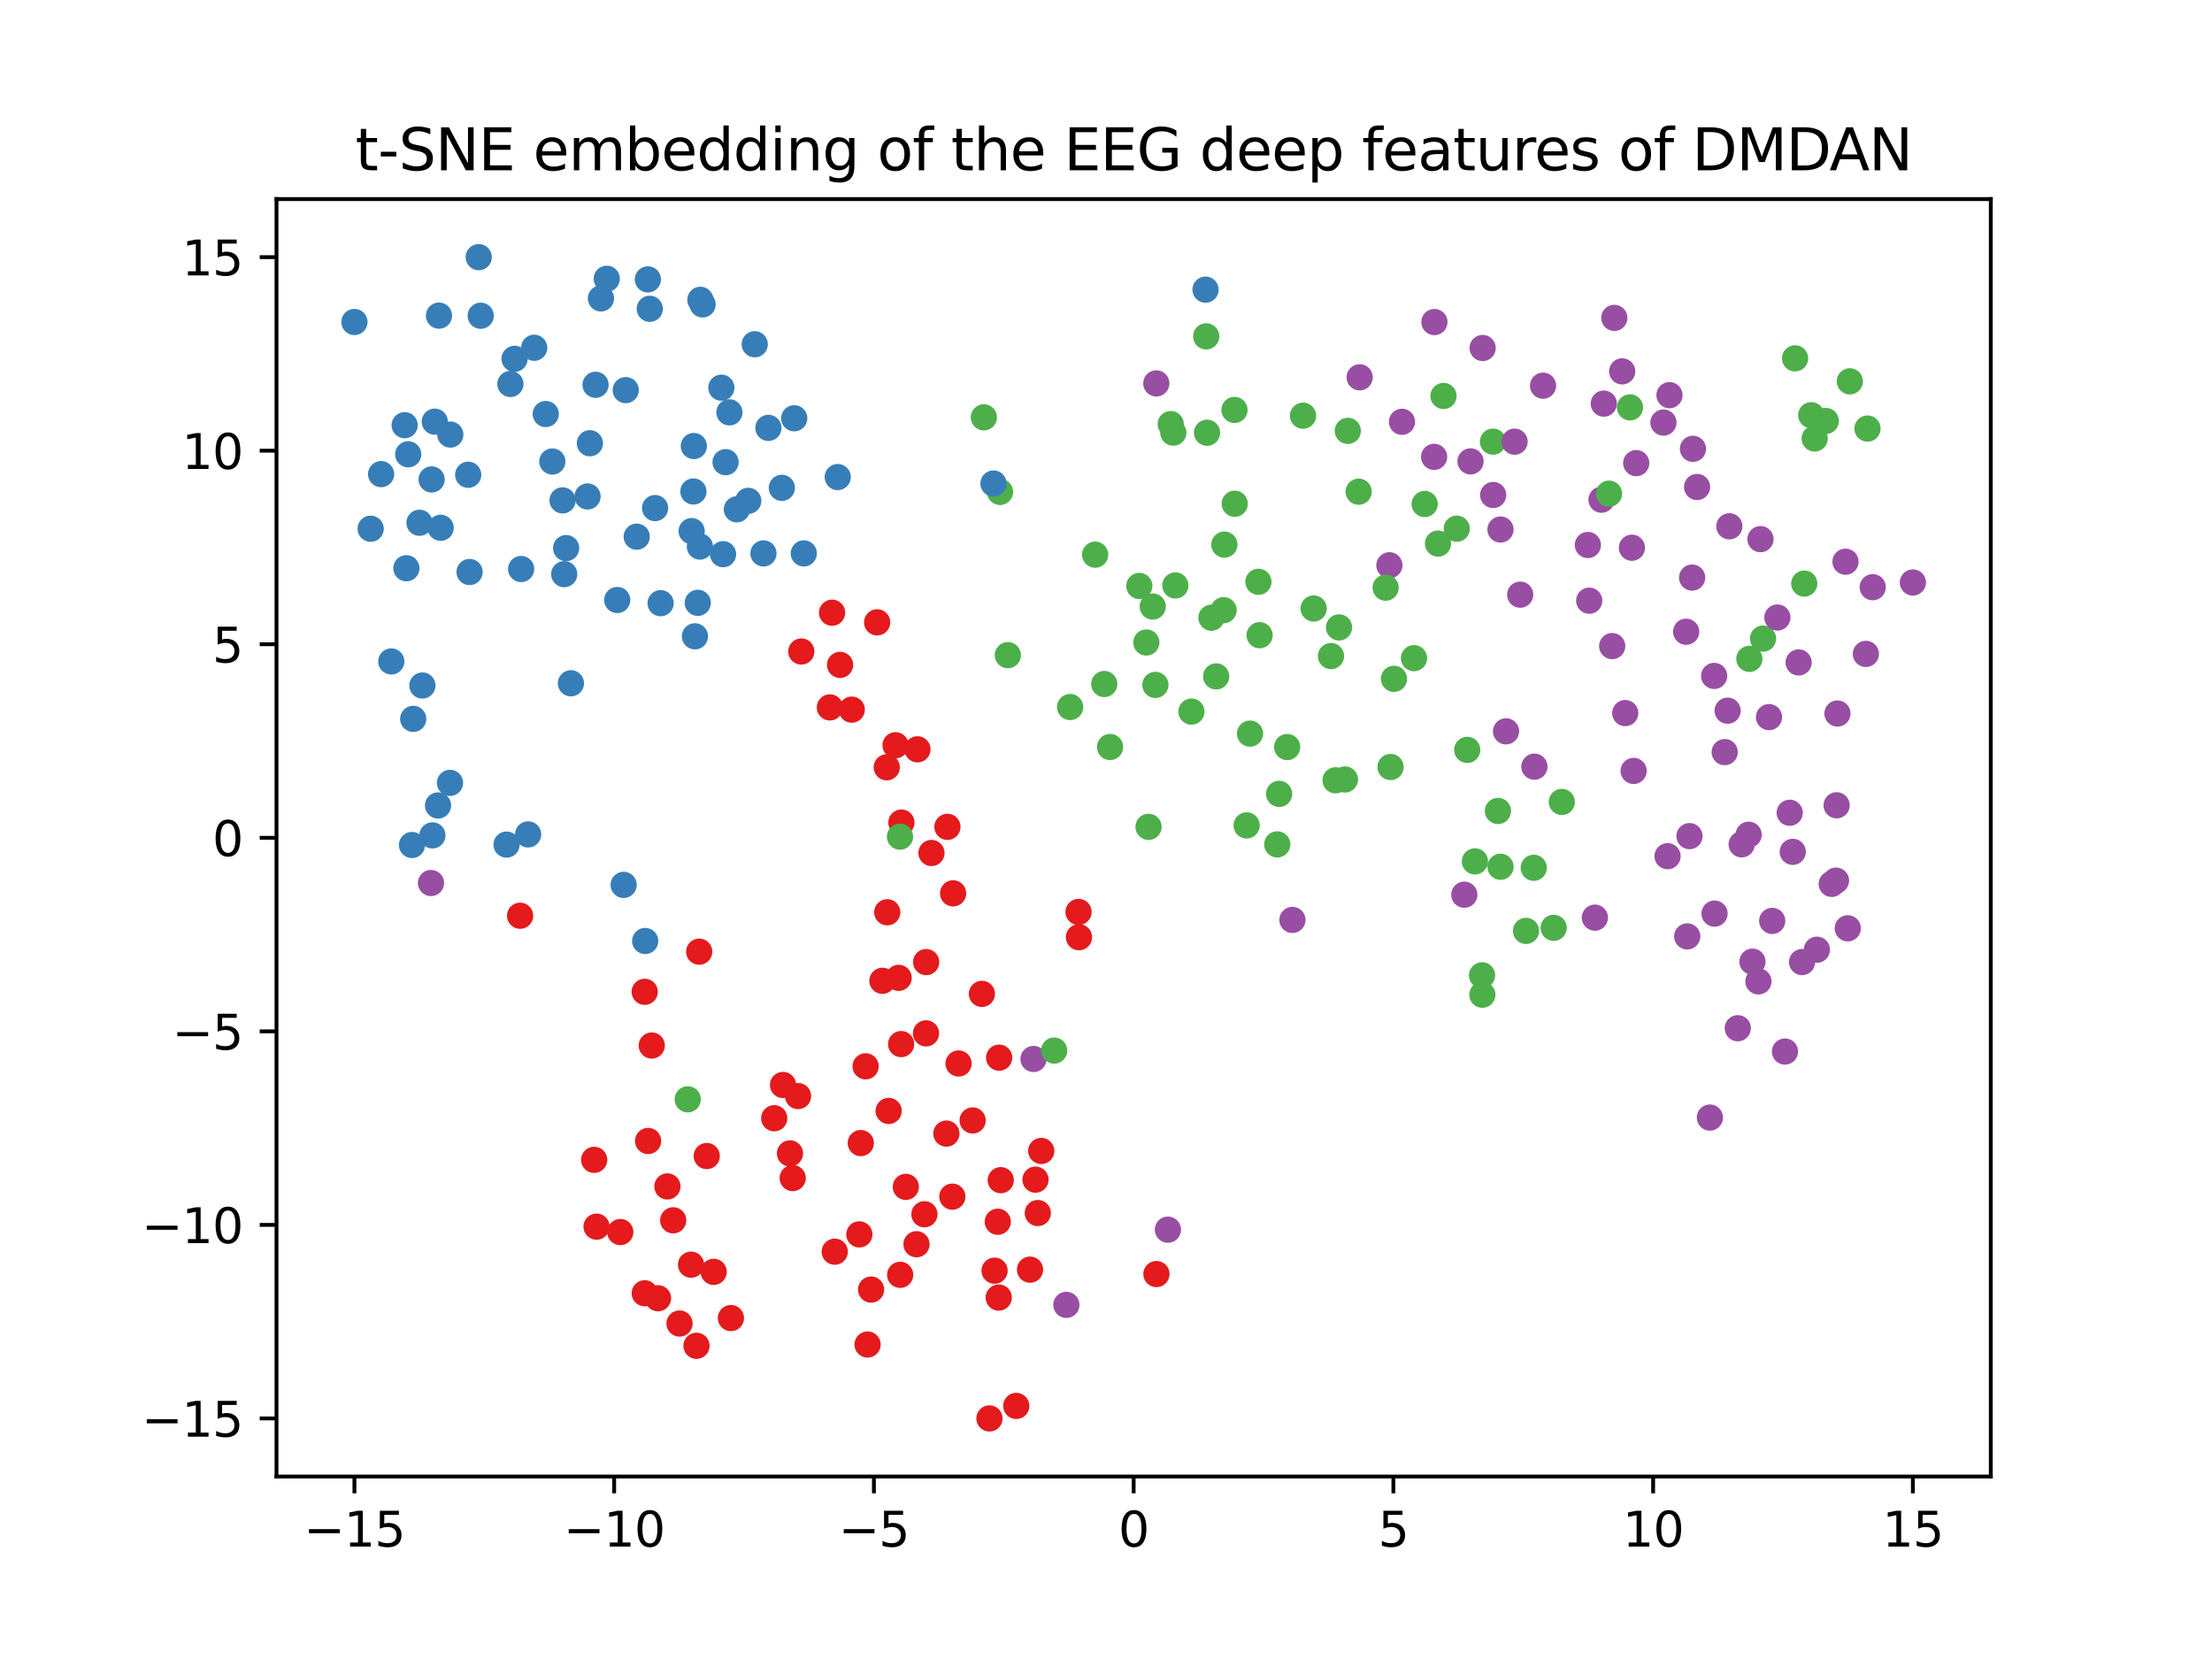 <?xml version="1.0" encoding="utf-8" standalone="no"?>
<!DOCTYPE svg PUBLIC "-//W3C//DTD SVG 1.1//EN"
  "http://www.w3.org/Graphics/SVG/1.1/DTD/svg11.dtd">
<svg xmlns:xlink="http://www.w3.org/1999/xlink" width="460.8pt" height="345.6pt" viewBox="0 0 460.8 345.6" xmlns="http://www.w3.org/2000/svg" version="1.1">
 <defs>
  <style type="text/css">*{stroke-linejoin: round; stroke-linecap: butt}</style>
 </defs>
 <g id="figure_1">
  <g id="patch_1">
   <path d="M 0 345.6 
L 460.8 345.6 
L 460.8 0 
L 0 0 
z
" style="fill: #ffffff"/>
  </g>
  <g id="axes_1">
   <g id="patch_2">
    <path d="M 57.6 307.584 
L 414.72 307.584 
L 414.72 41.472 
L 57.6 41.472 
z
" style="fill: #ffffff"/>
   </g>
   <g id="PathCollection_1">
    <defs>
     <path id="mc2813124b8" d="M 0 2.236 
C 0.593 2.236 1.162 2 1.581 1.581 
C 2 1.162 2.236 0.593 2.236 0 
C 2.236 -0.593 2 -1.162 1.581 -1.581 
C 1.162 -2 0.593 -2.236 0 -2.236 
C -0.593 -2.236 -1.162 -2 -1.581 -1.581 
C -2 -1.162 -2.236 -0.593 -2.236 0 
C -2.236 0.593 -2 1.162 -1.581 1.581 
C -1.162 2 -0.593 2.236 0 2.236 
z
" style="stroke: #e41a1c"/>
    </defs>
    <g clip-path="url(#pe24c942e35)">
     <use xlink:href="#mc2813124b8" x="166.925" y="135.72" style="fill: #e41a1c; stroke: #e41a1c"/>
    </g>
   </g>
   <g id="PathCollection_2">
    <defs>
     <path id="ma703618d4c" d="M 0 2.236 
C 0.593 2.236 1.162 2 1.581 1.581 
C 2 1.162 2.236 0.593 2.236 0 
C 2.236 -0.593 2 -1.162 1.581 -1.581 
C 1.162 -2 0.593 -2.236 0 -2.236 
C -0.593 -2.236 -1.162 -2 -1.581 -1.581 
C -2 -1.162 -2.236 -0.593 -2.236 0 
C -2.236 0.593 -2 1.162 -1.581 1.581 
C -1.162 2 -0.593 2.236 0 2.236 
z
" style="stroke: #377eb8"/>
    </defs>
    <g clip-path="url(#pe24c942e35)">
     <use xlink:href="#ma703618d4c" x="159.042" y="115.283" style="fill: #377eb8; stroke: #377eb8"/>
    </g>
   </g>
   <g id="PathCollection_3">
    <g clip-path="url(#pe24c942e35)">
     <use xlink:href="#ma703618d4c" x="144.768" y="132.559" style="fill: #377eb8; stroke: #377eb8"/>
    </g>
   </g>
   <g id="PathCollection_4">
    <g clip-path="url(#pe24c942e35)">
     <use xlink:href="#mc2813124b8" x="186.559" y="155.249" style="fill: #e41a1c; stroke: #e41a1c"/>
    </g>
   </g>
   <g id="PathCollection_5">
    <g clip-path="url(#pe24c942e35)">
     <use xlink:href="#ma703618d4c" x="251.134" y="60.341" style="fill: #377eb8; stroke: #377eb8"/>
    </g>
   </g>
   <g id="PathCollection_6">
    <g clip-path="url(#pe24c942e35)">
     <use xlink:href="#mc2813124b8" x="224.681" y="189.974" style="fill: #e41a1c; stroke: #e41a1c"/>
    </g>
   </g>
   <g id="PathCollection_7">
    <g clip-path="url(#pe24c942e35)">
     <use xlink:href="#ma703618d4c" x="174.514" y="99.382" style="fill: #377eb8; stroke: #377eb8"/>
    </g>
   </g>
   <g id="PathCollection_8">
    <defs>
     <path id="m6a3c3b58a7" d="M 0 2.236 
C 0.593 2.236 1.162 2 1.581 1.581 
C 2 1.162 2.236 0.593 2.236 0 
C 2.236 -0.593 2 -1.162 1.581 -1.581 
C 1.162 -2 0.593 -2.236 0 -2.236 
C -0.593 -2.236 -1.162 -2 -1.581 -1.581 
C -2 -1.162 -2.236 -0.593 -2.236 0 
C -2.236 0.593 -2 1.162 -1.581 1.581 
C -1.162 2 -0.593 2.236 0 2.236 
z
" style="stroke: #4daf4a"/>
    </defs>
    <g clip-path="url(#pe24c942e35)">
     <use xlink:href="#m6a3c3b58a7" x="311.015" y="92.003" style="fill: #4daf4a; stroke: #4daf4a"/>
    </g>
   </g>
   <g id="PathCollection_9">
    <g clip-path="url(#pe24c942e35)">
     <use xlink:href="#ma703618d4c" x="165.455" y="87.132" style="fill: #377eb8; stroke: #377eb8"/>
    </g>
   </g>
   <g id="PathCollection_10">
    <defs>
     <path id="m174fc1f55c" d="M 0 2.236 
C 0.593 2.236 1.162 2 1.581 1.581 
C 2 1.162 2.236 0.593 2.236 0 
C 2.236 -0.593 2 -1.162 1.581 -1.581 
C 1.162 -2 0.593 -2.236 0 -2.236 
C -0.593 -2.236 -1.162 -2 -1.581 -1.581 
C -2 -1.162 -2.236 -0.593 -2.236 0 
C -2.236 0.593 -2 1.162 -1.581 1.581 
C -1.162 2 -0.593 2.236 0 2.236 
z
" style="stroke: #984ea3"/>
    </defs>
    <g clip-path="url(#pe24c942e35)">
     <use xlink:href="#m174fc1f55c" x="243.297" y="256.162" style="fill: #984ea3; stroke: #984ea3"/>
    </g>
   </g>
   <g id="PathCollection_11">
    <g clip-path="url(#pe24c942e35)">
     <use xlink:href="#mc2813124b8" x="187.2" y="203.707" style="fill: #e41a1c; stroke: #e41a1c"/>
    </g>
   </g>
   <g id="PathCollection_12">
    <g clip-path="url(#pe24c942e35)">
     <use xlink:href="#m6a3c3b58a7" x="283.034" y="102.429" style="fill: #4daf4a; stroke: #4daf4a"/>
    </g>
   </g>
   <g id="PathCollection_13">
    <g clip-path="url(#pe24c942e35)">
     <use xlink:href="#ma703618d4c" x="150.272" y="80.762" style="fill: #377eb8; stroke: #377eb8"/>
    </g>
   </g>
   <g id="PathCollection_14">
    <g clip-path="url(#pe24c942e35)">
     <use xlink:href="#mc2813124b8" x="184.828" y="190.046" style="fill: #e41a1c; stroke: #e41a1c"/>
    </g>
   </g>
   <g id="PathCollection_15">
    <g clip-path="url(#pe24c942e35)">
     <use xlink:href="#m174fc1f55c" x="332.24" y="191.162" style="fill: #984ea3; stroke: #984ea3"/>
    </g>
   </g>
   <g id="PathCollection_16">
    <g clip-path="url(#pe24c942e35)">
     <use xlink:href="#m174fc1f55c" x="333.62" y="104.094" style="fill: #984ea3; stroke: #984ea3"/>
    </g>
   </g>
   <g id="PathCollection_17">
    <g clip-path="url(#pe24c942e35)">
     <use xlink:href="#m174fc1f55c" x="335.851" y="134.595" style="fill: #984ea3; stroke: #984ea3"/>
    </g>
   </g>
   <g id="PathCollection_18">
    <g clip-path="url(#pe24c942e35)">
     <use xlink:href="#m174fc1f55c" x="337.932" y="77.364" style="fill: #984ea3; stroke: #984ea3"/>
    </g>
   </g>
   <g id="PathCollection_19">
    <g clip-path="url(#pe24c942e35)">
     <use xlink:href="#m174fc1f55c" x="269.236" y="191.636" style="fill: #984ea3; stroke: #984ea3"/>
    </g>
   </g>
   <g id="PathCollection_20">
    <g clip-path="url(#pe24c942e35)">
     <use xlink:href="#mc2813124b8" x="175" y="138.509" style="fill: #e41a1c; stroke: #e41a1c"/>
    </g>
   </g>
   <g id="PathCollection_21">
    <g clip-path="url(#pe24c942e35)">
     <use xlink:href="#m6a3c3b58a7" x="208.321" y="102.475" style="fill: #4daf4a; stroke: #4daf4a"/>
    </g>
   </g>
   <g id="PathCollection_22">
    <g clip-path="url(#pe24c942e35)">
     <use xlink:href="#ma703618d4c" x="145.804" y="113.856" style="fill: #377eb8; stroke: #377eb8"/>
    </g>
   </g>
   <g id="PathCollection_23">
    <g clip-path="url(#pe24c942e35)">
     <use xlink:href="#mc2813124b8" x="181.467" y="268.641" style="fill: #e41a1c; stroke: #e41a1c"/>
    </g>
   </g>
   <g id="PathCollection_24">
    <g clip-path="url(#pe24c942e35)">
     <use xlink:href="#mc2813124b8" x="184.724" y="159.842" style="fill: #e41a1c; stroke: #e41a1c"/>
    </g>
   </g>
   <g id="PathCollection_25">
    <g clip-path="url(#pe24c942e35)">
     <use xlink:href="#m6a3c3b58a7" x="244.853" y="121.96" style="fill: #4daf4a; stroke: #4daf4a"/>
    </g>
   </g>
   <g id="PathCollection_26">
    <g clip-path="url(#pe24c942e35)">
     <use xlink:href="#m174fc1f55c" x="336.295" y="66.219" style="fill: #984ea3; stroke: #984ea3"/>
    </g>
   </g>
   <g id="PathCollection_27">
    <g clip-path="url(#pe24c942e35)">
     <use xlink:href="#mc2813124b8" x="191.12" y="156.096" style="fill: #e41a1c; stroke: #e41a1c"/>
    </g>
   </g>
   <g id="PathCollection_28">
    <g clip-path="url(#pe24c942e35)">
     <use xlink:href="#m6a3c3b58a7" x="257.212" y="104.935" style="fill: #4daf4a; stroke: #4daf4a"/>
    </g>
   </g>
   <g id="PathCollection_29">
    <g clip-path="url(#pe24c942e35)">
     <use xlink:href="#m6a3c3b58a7" x="296.784" y="104.997" style="fill: #4daf4a; stroke: #4daf4a"/>
    </g>
   </g>
   <g id="PathCollection_30">
    <g clip-path="url(#pe24c942e35)">
     <use xlink:href="#m6a3c3b58a7" x="271.442" y="86.596" style="fill: #4daf4a; stroke: #4daf4a"/>
    </g>
   </g>
   <g id="PathCollection_31">
    <g clip-path="url(#pe24c942e35)">
     <use xlink:href="#mc2813124b8" x="187.779" y="171.359" style="fill: #e41a1c; stroke: #e41a1c"/>
    </g>
   </g>
   <g id="PathCollection_32">
    <g clip-path="url(#pe24c942e35)">
     <use xlink:href="#ma703618d4c" x="144.538" y="92.916" style="fill: #377eb8; stroke: #377eb8"/>
    </g>
   </g>
   <g id="PathCollection_33">
    <g clip-path="url(#pe24c942e35)">
     <use xlink:href="#mc2813124b8" x="192.573" y="252.95" style="fill: #e41a1c; stroke: #e41a1c"/>
    </g>
   </g>
   <g id="PathCollection_34">
    <g clip-path="url(#pe24c942e35)">
     <use xlink:href="#ma703618d4c" x="113.688" y="86.247" style="fill: #377eb8; stroke: #377eb8"/>
    </g>
   </g>
   <g id="PathCollection_35">
    <g clip-path="url(#pe24c942e35)">
     <use xlink:href="#ma703618d4c" x="150.628" y="115.45" style="fill: #377eb8; stroke: #377eb8"/>
    </g>
   </g>
   <g id="PathCollection_36">
    <g clip-path="url(#pe24c942e35)">
     <use xlink:href="#mc2813124b8" x="183.82" y="204.319" style="fill: #e41a1c; stroke: #e41a1c"/>
    </g>
   </g>
   <g id="PathCollection_37">
    <g clip-path="url(#pe24c942e35)">
     <use xlink:href="#ma703618d4c" x="115.059" y="96.14" style="fill: #377eb8; stroke: #377eb8"/>
    </g>
   </g>
   <g id="PathCollection_38">
    <g clip-path="url(#pe24c942e35)">
     <use xlink:href="#m6a3c3b58a7" x="290.39" y="141.411" style="fill: #4daf4a; stroke: #4daf4a"/>
    </g>
   </g>
   <g id="PathCollection_39">
    <g clip-path="url(#pe24c942e35)">
     <use xlink:href="#ma703618d4c" x="107.194" y="74.749" style="fill: #377eb8; stroke: #377eb8"/>
    </g>
   </g>
   <g id="PathCollection_40">
    <g clip-path="url(#pe24c942e35)">
     <use xlink:href="#m6a3c3b58a7" x="319.508" y="180.778" style="fill: #4daf4a; stroke: #4daf4a"/>
    </g>
   </g>
   <g id="PathCollection_41">
    <g clip-path="url(#pe24c942e35)">
     <use xlink:href="#m6a3c3b58a7" x="273.66" y="126.762" style="fill: #4daf4a; stroke: #4daf4a"/>
    </g>
   </g>
   <g id="PathCollection_42">
    <g clip-path="url(#pe24c942e35)">
     <use xlink:href="#m174fc1f55c" x="360.258" y="109.641" style="fill: #984ea3; stroke: #984ea3"/>
    </g>
   </g>
   <g id="PathCollection_43">
    <g clip-path="url(#pe24c942e35)">
     <use xlink:href="#m6a3c3b58a7" x="277.267" y="136.676" style="fill: #4daf4a; stroke: #4daf4a"/>
    </g>
   </g>
   <g id="PathCollection_44">
    <g clip-path="url(#pe24c942e35)">
     <use xlink:href="#m6a3c3b58a7" x="262.402" y="132.323" style="fill: #4daf4a; stroke: #4daf4a"/>
    </g>
   </g>
   <g id="PathCollection_45">
    <g clip-path="url(#pe24c942e35)">
     <use xlink:href="#m174fc1f55c" x="366.739" y="112.312" style="fill: #984ea3; stroke: #984ea3"/>
    </g>
   </g>
   <g id="PathCollection_46">
    <g clip-path="url(#pe24c942e35)">
     <use xlink:href="#m174fc1f55c" x="359.897" y="148.049" style="fill: #984ea3; stroke: #984ea3"/>
    </g>
   </g>
   <g id="PathCollection_47">
    <g clip-path="url(#pe24c942e35)">
     <use xlink:href="#m174fc1f55c" x="340.315" y="160.596" style="fill: #984ea3; stroke: #984ea3"/>
    </g>
   </g>
   <g id="PathCollection_48">
    <g clip-path="url(#pe24c942e35)">
     <use xlink:href="#m174fc1f55c" x="308.86" y="72.493" style="fill: #984ea3; stroke: #984ea3"/>
    </g>
   </g>
   <g id="PathCollection_49">
    <g clip-path="url(#pe24c942e35)">
     <use xlink:href="#m174fc1f55c" x="289.439" y="117.755" style="fill: #984ea3; stroke: #984ea3"/>
    </g>
   </g>
   <g id="PathCollection_50">
    <g clip-path="url(#pe24c942e35)">
     <use xlink:href="#m6a3c3b58a7" x="143.264" y="229.01" style="fill: #4daf4a; stroke: #4daf4a"/>
    </g>
   </g>
   <g id="PathCollection_51">
    <g clip-path="url(#pe24c942e35)">
     <use xlink:href="#ma703618d4c" x="118.932" y="142.339" style="fill: #377eb8; stroke: #377eb8"/>
    </g>
   </g>
   <g id="PathCollection_52">
    <g clip-path="url(#pe24c942e35)">
     <use xlink:href="#mc2813124b8" x="147.226" y="240.824" style="fill: #e41a1c; stroke: #e41a1c"/>
    </g>
   </g>
   <g id="PathCollection_53">
    <g clip-path="url(#pe24c942e35)">
     <use xlink:href="#mc2813124b8" x="177.437" y="147.83" style="fill: #e41a1c; stroke: #e41a1c"/>
    </g>
   </g>
   <g id="PathCollection_54">
    <g clip-path="url(#pe24c942e35)">
     <use xlink:href="#ma703618d4c" x="108.562" y="118.536" style="fill: #377eb8; stroke: #377eb8"/>
    </g>
   </g>
   <g id="PathCollection_55">
    <g clip-path="url(#pe24c942e35)">
     <use xlink:href="#m6a3c3b58a7" x="385.354" y="79.441" style="fill: #4daf4a; stroke: #4daf4a"/>
    </g>
   </g>
   <g id="PathCollection_56">
    <g clip-path="url(#pe24c942e35)">
     <use xlink:href="#m174fc1f55c" x="321.444" y="80.347" style="fill: #984ea3; stroke: #984ea3"/>
    </g>
   </g>
   <g id="PathCollection_57">
    <g clip-path="url(#pe24c942e35)">
     <use xlink:href="#ma703618d4c" x="122.883" y="92.337" style="fill: #377eb8; stroke: #377eb8"/>
    </g>
   </g>
   <g id="PathCollection_58">
    <g clip-path="url(#pe24c942e35)">
     <use xlink:href="#m6a3c3b58a7" x="239.264" y="172.246" style="fill: #4daf4a; stroke: #4daf4a"/>
    </g>
   </g>
   <g id="PathCollection_59">
    <g clip-path="url(#pe24c942e35)">
     <use xlink:href="#mc2813124b8" x="211.708" y="292.878" style="fill: #e41a1c; stroke: #e41a1c"/>
    </g>
   </g>
   <g id="PathCollection_60">
    <g clip-path="url(#pe24c942e35)">
     <use xlink:href="#mc2813124b8" x="148.673" y="264.946" style="fill: #e41a1c; stroke: #e41a1c"/>
    </g>
   </g>
   <g id="PathCollection_61">
    <g clip-path="url(#pe24c942e35)">
     <use xlink:href="#mc2813124b8" x="152.262" y="274.575" style="fill: #e41a1c; stroke: #e41a1c"/>
    </g>
   </g>
   <g id="PathCollection_62">
    <g clip-path="url(#pe24c942e35)">
     <use xlink:href="#m174fc1f55c" x="368.514" y="149.389" style="fill: #984ea3; stroke: #984ea3"/>
    </g>
   </g>
   <g id="PathCollection_63">
    <g clip-path="url(#pe24c942e35)">
     <use xlink:href="#ma703618d4c" x="117.934" y="114.181" style="fill: #377eb8; stroke: #377eb8"/>
    </g>
   </g>
   <g id="PathCollection_64">
    <g clip-path="url(#pe24c942e35)">
     <use xlink:href="#ma703618d4c" x="87.383" y="108.903" style="fill: #377eb8; stroke: #377eb8"/>
    </g>
   </g>
   <g id="PathCollection_65">
    <g clip-path="url(#pe24c942e35)">
     <use xlink:href="#mc2813124b8" x="145.09" y="280.355" style="fill: #e41a1c; stroke: #e41a1c"/>
    </g>
   </g>
   <g id="PathCollection_66">
    <g clip-path="url(#pe24c942e35)">
     <use xlink:href="#mc2813124b8" x="207.187" y="264.707" style="fill: #e41a1c; stroke: #e41a1c"/>
    </g>
   </g>
   <g id="PathCollection_67">
    <g clip-path="url(#pe24c942e35)">
     <use xlink:href="#m6a3c3b58a7" x="307.253" y="179.44" style="fill: #4daf4a; stroke: #4daf4a"/>
    </g>
   </g>
   <g id="PathCollection_68">
    <g clip-path="url(#pe24c942e35)">
     <use xlink:href="#mc2813124b8" x="163.115" y="226.019" style="fill: #e41a1c; stroke: #e41a1c"/>
    </g>
   </g>
   <g id="PathCollection_69">
    <g clip-path="url(#pe24c942e35)">
     <use xlink:href="#ma703618d4c" x="99.729" y="53.568" style="fill: #377eb8; stroke: #377eb8"/>
    </g>
   </g>
   <g id="PathCollection_70">
    <g clip-path="url(#pe24c942e35)">
     <use xlink:href="#m174fc1f55c" x="298.813" y="67.091" style="fill: #984ea3; stroke: #984ea3"/>
    </g>
   </g>
   <g id="PathCollection_71">
    <g clip-path="url(#pe24c942e35)">
     <use xlink:href="#m174fc1f55c" x="374.688" y="138" style="fill: #984ea3; stroke: #984ea3"/>
    </g>
   </g>
   <g id="PathCollection_72">
    <g clip-path="url(#pe24c942e35)">
     <use xlink:href="#m6a3c3b58a7" x="222.928" y="147.288" style="fill: #4daf4a; stroke: #4daf4a"/>
    </g>
   </g>
   <g id="PathCollection_73">
    <g clip-path="url(#pe24c942e35)">
     <use xlink:href="#mc2813124b8" x="165.138" y="245.413" style="fill: #e41a1c; stroke: #e41a1c"/>
    </g>
   </g>
   <g id="PathCollection_74">
    <g clip-path="url(#pe24c942e35)">
     <use xlink:href="#m174fc1f55c" x="365.07" y="200.335" style="fill: #984ea3; stroke: #984ea3"/>
    </g>
   </g>
   <g id="PathCollection_75">
    <g clip-path="url(#pe24c942e35)">
     <use xlink:href="#m174fc1f55c" x="369.185" y="191.838" style="fill: #984ea3; stroke: #984ea3"/>
    </g>
   </g>
   <g id="PathCollection_76">
    <g clip-path="url(#pe24c942e35)">
     <use xlink:href="#ma703618d4c" x="97.535" y="98.903" style="fill: #377eb8; stroke: #377eb8"/>
    </g>
   </g>
   <g id="PathCollection_77">
    <g clip-path="url(#pe24c942e35)">
     <use xlink:href="#m174fc1f55c" x="390.121" y="122.323" style="fill: #984ea3; stroke: #984ea3"/>
    </g>
   </g>
   <g id="PathCollection_78">
    <g clip-path="url(#pe24c942e35)">
     <use xlink:href="#m174fc1f55c" x="311.054" y="103.118" style="fill: #984ea3; stroke: #984ea3"/>
    </g>
   </g>
   <g id="PathCollection_79">
    <g clip-path="url(#pe24c942e35)">
     <use xlink:href="#ma703618d4c" x="136.464" y="105.842" style="fill: #377eb8; stroke: #377eb8"/>
    </g>
   </g>
   <g id="PathCollection_80">
    <g clip-path="url(#pe24c942e35)">
     <use xlink:href="#mc2813124b8" x="180.732" y="280.089" style="fill: #e41a1c; stroke: #e41a1c"/>
    </g>
   </g>
   <g id="PathCollection_81">
    <g clip-path="url(#pe24c942e35)">
     <use xlink:href="#ma703618d4c" x="93.742" y="163.088" style="fill: #377eb8; stroke: #377eb8"/>
    </g>
   </g>
   <g id="PathCollection_82">
    <g clip-path="url(#pe24c942e35)">
     <use xlink:href="#m6a3c3b58a7" x="364.426" y="137.253" style="fill: #4daf4a; stroke: #4daf4a"/>
    </g>
   </g>
   <g id="PathCollection_83">
    <g clip-path="url(#pe24c942e35)">
     <use xlink:href="#m6a3c3b58a7" x="254.898" y="127.111" style="fill: #4daf4a; stroke: #4daf4a"/>
    </g>
   </g>
   <g id="PathCollection_84">
    <g clip-path="url(#pe24c942e35)">
     <use xlink:href="#m6a3c3b58a7" x="230.034" y="142.492" style="fill: #4daf4a; stroke: #4daf4a"/>
    </g>
   </g>
   <g id="PathCollection_85">
    <g clip-path="url(#pe24c942e35)">
     <use xlink:href="#m174fc1f55c" x="316.682" y="123.879" style="fill: #984ea3; stroke: #984ea3"/>
    </g>
   </g>
   <g id="PathCollection_86">
    <g clip-path="url(#pe24c942e35)">
     <use xlink:href="#m6a3c3b58a7" x="289.677" y="159.783" style="fill: #4daf4a; stroke: #4daf4a"/>
    </g>
   </g>
   <g id="PathCollection_87">
    <g clip-path="url(#pe24c942e35)">
     <use xlink:href="#mc2813124b8" x="215.711" y="245.743" style="fill: #e41a1c; stroke: #e41a1c"/>
    </g>
   </g>
   <g id="PathCollection_88">
    <g clip-path="url(#pe24c942e35)">
     <use xlink:href="#m174fc1f55c" x="357.174" y="190.32" style="fill: #984ea3; stroke: #984ea3"/>
    </g>
   </g>
   <g id="PathCollection_89">
    <g clip-path="url(#pe24c942e35)">
     <use xlink:href="#ma703618d4c" x="106.326" y="79.988" style="fill: #377eb8; stroke: #377eb8"/>
    </g>
   </g>
   <g id="PathCollection_90">
    <g clip-path="url(#pe24c942e35)">
     <use xlink:href="#m6a3c3b58a7" x="377.311" y="86.492" style="fill: #4daf4a; stroke: #4daf4a"/>
    </g>
   </g>
   <g id="PathCollection_91">
    <g clip-path="url(#pe24c942e35)">
     <use xlink:href="#ma703618d4c" x="151.152" y="96.276" style="fill: #377eb8; stroke: #377eb8"/>
    </g>
   </g>
   <g id="PathCollection_92">
    <g clip-path="url(#pe24c942e35)">
     <use xlink:href="#m6a3c3b58a7" x="231.248" y="155.613" style="fill: #4daf4a; stroke: #4daf4a"/>
    </g>
   </g>
   <g id="PathCollection_93">
    <g clip-path="url(#pe24c942e35)">
     <use xlink:href="#m174fc1f55c" x="351.257" y="131.601" style="fill: #984ea3; stroke: #984ea3"/>
    </g>
   </g>
   <g id="PathCollection_94">
    <g clip-path="url(#pe24c942e35)">
     <use xlink:href="#ma703618d4c" x="97.823" y="119.158" style="fill: #377eb8; stroke: #377eb8"/>
    </g>
   </g>
   <g id="PathCollection_95">
    <g clip-path="url(#pe24c942e35)">
     <use xlink:href="#m6a3c3b58a7" x="209.953" y="136.486" style="fill: #4daf4a; stroke: #4daf4a"/>
    </g>
   </g>
   <g id="PathCollection_96">
    <g clip-path="url(#pe24c942e35)">
     <use xlink:href="#mc2813124b8" x="180.323" y="222.131" style="fill: #e41a1c; stroke: #e41a1c"/>
    </g>
   </g>
   <g id="PathCollection_97">
    <g clip-path="url(#pe24c942e35)">
     <use xlink:href="#mc2813124b8" x="224.767" y="195.237" style="fill: #e41a1c; stroke: #e41a1c"/>
    </g>
   </g>
   <g id="PathCollection_98">
    <g clip-path="url(#pe24c942e35)">
     <use xlink:href="#mc2813124b8" x="208.136" y="220.333" style="fill: #e41a1c; stroke: #e41a1c"/>
    </g>
   </g>
   <g id="PathCollection_99">
    <g clip-path="url(#pe24c942e35)">
     <use xlink:href="#m174fc1f55c" x="347.384" y="178.362" style="fill: #984ea3; stroke: #984ea3"/>
    </g>
   </g>
   <g id="PathCollection_100">
    <g clip-path="url(#pe24c942e35)">
     <use xlink:href="#ma703618d4c" x="117.19" y="104.238" style="fill: #377eb8; stroke: #377eb8"/>
    </g>
   </g>
   <g id="PathCollection_101">
    <g clip-path="url(#pe24c942e35)">
     <use xlink:href="#mc2813124b8" x="240.908" y="265.406" style="fill: #e41a1c; stroke: #e41a1c"/>
    </g>
   </g>
   <g id="PathCollection_102">
    <g clip-path="url(#pe24c942e35)">
     <use xlink:href="#m6a3c3b58a7" x="378.029" y="91.347" style="fill: #4daf4a; stroke: #4daf4a"/>
    </g>
   </g>
   <g id="PathCollection_103">
    <g clip-path="url(#pe24c942e35)">
     <use xlink:href="#mc2813124b8" x="190.923" y="259.197" style="fill: #e41a1c; stroke: #e41a1c"/>
    </g>
   </g>
   <g id="PathCollection_104">
    <g clip-path="url(#pe24c942e35)">
     <use xlink:href="#m6a3c3b58a7" x="259.695" y="171.946" style="fill: #4daf4a; stroke: #4daf4a"/>
    </g>
   </g>
   <g id="PathCollection_105">
    <g clip-path="url(#pe24c942e35)">
     <use xlink:href="#ma703618d4c" x="134.405" y="196.025" style="fill: #377eb8; stroke: #377eb8"/>
    </g>
   </g>
   <g id="PathCollection_106">
    <g clip-path="url(#pe24c942e35)">
     <use xlink:href="#m174fc1f55c" x="382.605" y="167.757" style="fill: #984ea3; stroke: #984ea3"/>
    </g>
   </g>
   <g id="PathCollection_107">
    <g clip-path="url(#pe24c942e35)">
     <use xlink:href="#mc2813124b8" x="198.39" y="249.283" style="fill: #e41a1c; stroke: #e41a1c"/>
    </g>
   </g>
   <g id="PathCollection_108">
    <g clip-path="url(#pe24c942e35)">
     <use xlink:href="#m6a3c3b58a7" x="305.649" y="156.212" style="fill: #4daf4a; stroke: #4daf4a"/>
    </g>
   </g>
   <g id="PathCollection_109">
    <g clip-path="url(#pe24c942e35)">
     <use xlink:href="#m6a3c3b58a7" x="317.895" y="193.919" style="fill: #4daf4a; stroke: #4daf4a"/>
    </g>
   </g>
   <g id="PathCollection_110">
    <g clip-path="url(#pe24c942e35)">
     <use xlink:href="#mc2813124b8" x="198.549" y="186.099" style="fill: #e41a1c; stroke: #e41a1c"/>
    </g>
   </g>
   <g id="PathCollection_111">
    <g clip-path="url(#pe24c942e35)">
     <use xlink:href="#m6a3c3b58a7" x="339.556" y="84.863" style="fill: #4daf4a; stroke: #4daf4a"/>
    </g>
   </g>
   <g id="PathCollection_112">
    <g clip-path="url(#pe24c942e35)">
     <use xlink:href="#ma703618d4c" x="111.282" y="72.447" style="fill: #377eb8; stroke: #377eb8"/>
    </g>
   </g>
   <g id="PathCollection_113">
    <g clip-path="url(#pe24c942e35)">
     <use xlink:href="#m174fc1f55c" x="398.487" y="121.343" style="fill: #984ea3; stroke: #984ea3"/>
    </g>
   </g>
   <g id="PathCollection_114">
    <g clip-path="url(#pe24c942e35)">
     <use xlink:href="#m174fc1f55c" x="331.062" y="125.134" style="fill: #984ea3; stroke: #984ea3"/>
    </g>
   </g>
   <g id="PathCollection_115">
    <g clip-path="url(#pe24c942e35)">
     <use xlink:href="#m174fc1f55c" x="364.277" y="173.891" style="fill: #984ea3; stroke: #984ea3"/>
    </g>
   </g>
   <g id="PathCollection_116">
    <g clip-path="url(#pe24c942e35)">
     <use xlink:href="#m6a3c3b58a7" x="238.799" y="133.844" style="fill: #4daf4a; stroke: #4daf4a"/>
    </g>
   </g>
   <g id="PathCollection_117">
    <g clip-path="url(#pe24c942e35)">
     <use xlink:href="#mc2813124b8" x="204.547" y="207.043" style="fill: #e41a1c; stroke: #e41a1c"/>
    </g>
   </g>
   <g id="PathCollection_118">
    <g clip-path="url(#pe24c942e35)">
     <use xlink:href="#m174fc1f55c" x="382.47" y="183.45" style="fill: #984ea3; stroke: #984ea3"/>
    </g>
   </g>
   <g id="PathCollection_119">
    <g clip-path="url(#pe24c942e35)">
     <use xlink:href="#ma703618d4c" x="91.446" y="65.756" style="fill: #377eb8; stroke: #377eb8"/>
    </g>
   </g>
   <g id="PathCollection_120">
    <g clip-path="url(#pe24c942e35)">
     <use xlink:href="#m174fc1f55c" x="357.089" y="140.806" style="fill: #984ea3; stroke: #984ea3"/>
    </g>
   </g>
   <g id="PathCollection_121">
    <g clip-path="url(#pe24c942e35)">
     <use xlink:href="#ma703618d4c" x="124.063" y="80.156" style="fill: #377eb8; stroke: #377eb8"/>
    </g>
   </g>
   <g id="PathCollection_122">
    <g clip-path="url(#pe24c942e35)">
     <use xlink:href="#mc2813124b8" x="173.892" y="260.75" style="fill: #e41a1c; stroke: #e41a1c"/>
    </g>
   </g>
   <g id="PathCollection_123">
    <g clip-path="url(#pe24c942e35)">
     <use xlink:href="#m6a3c3b58a7" x="260.399" y="152.825" style="fill: #4daf4a; stroke: #4daf4a"/>
    </g>
   </g>
   <g id="PathCollection_124">
    <g clip-path="url(#pe24c942e35)">
     <use xlink:href="#ma703618d4c" x="151.95" y="85.902" style="fill: #377eb8; stroke: #377eb8"/>
    </g>
   </g>
   <g id="PathCollection_125">
    <g clip-path="url(#pe24c942e35)">
     <use xlink:href="#mc2813124b8" x="179.013" y="257.145" style="fill: #e41a1c; stroke: #e41a1c"/>
    </g>
   </g>
   <g id="PathCollection_126">
    <g clip-path="url(#pe24c942e35)">
     <use xlink:href="#m6a3c3b58a7" x="303.467" y="110.134" style="fill: #4daf4a; stroke: #4daf4a"/>
    </g>
   </g>
   <g id="PathCollection_127">
    <g clip-path="url(#pe24c942e35)">
     <use xlink:href="#m6a3c3b58a7" x="251.272" y="70.073" style="fill: #4daf4a; stroke: #4daf4a"/>
    </g>
   </g>
   <g id="PathCollection_128">
    <g clip-path="url(#pe24c942e35)">
     <use xlink:href="#mc2813124b8" x="192.936" y="200.423" style="fill: #e41a1c; stroke: #e41a1c"/>
    </g>
   </g>
   <g id="PathCollection_129">
    <g clip-path="url(#pe24c942e35)">
     <use xlink:href="#m6a3c3b58a7" x="367.273" y="133.032" style="fill: #4daf4a; stroke: #4daf4a"/>
    </g>
   </g>
   <g id="PathCollection_130">
    <g clip-path="url(#pe24c942e35)">
     <use xlink:href="#m174fc1f55c" x="215.299" y="220.602" style="fill: #984ea3; stroke: #984ea3"/>
    </g>
   </g>
   <g id="PathCollection_131">
    <g clip-path="url(#pe24c942e35)">
     <use xlink:href="#m174fc1f55c" x="346.525" y="88.026" style="fill: #984ea3; stroke: #984ea3"/>
    </g>
   </g>
   <g id="PathCollection_132">
    <g clip-path="url(#pe24c942e35)">
     <use xlink:href="#ma703618d4c" x="160.073" y="89.135" style="fill: #377eb8; stroke: #377eb8"/>
    </g>
   </g>
   <g id="PathCollection_133">
    <g clip-path="url(#pe24c942e35)">
     <use xlink:href="#mc2813124b8" x="216.912" y="239.764" style="fill: #e41a1c; stroke: #e41a1c"/>
    </g>
   </g>
   <g id="PathCollection_134">
    <g clip-path="url(#pe24c942e35)">
     <use xlink:href="#ma703618d4c" x="135.36" y="64.328" style="fill: #377eb8; stroke: #377eb8"/>
    </g>
   </g>
   <g id="PathCollection_135">
    <g clip-path="url(#pe24c942e35)">
     <use xlink:href="#m174fc1f55c" x="375.405" y="200.412" style="fill: #984ea3; stroke: #984ea3"/>
    </g>
   </g>
   <g id="PathCollection_136">
    <g clip-path="url(#pe24c942e35)">
     <use xlink:href="#ma703618d4c" x="137.617" y="125.651" style="fill: #377eb8; stroke: #377eb8"/>
    </g>
   </g>
   <g id="PathCollection_137">
    <g clip-path="url(#pe24c942e35)">
     <use xlink:href="#m174fc1f55c" x="334.098" y="84.081" style="fill: #984ea3; stroke: #984ea3"/>
    </g>
   </g>
   <g id="PathCollection_138">
    <g clip-path="url(#pe24c942e35)">
     <use xlink:href="#m6a3c3b58a7" x="240.137" y="126.347" style="fill: #4daf4a; stroke: #4daf4a"/>
    </g>
   </g>
   <g id="PathCollection_139">
    <g clip-path="url(#pe24c942e35)">
     <use xlink:href="#ma703618d4c" x="155.878" y="104.333" style="fill: #377eb8; stroke: #377eb8"/>
    </g>
   </g>
   <g id="PathCollection_140">
    <g clip-path="url(#pe24c942e35)">
     <use xlink:href="#ma703618d4c" x="85.829" y="176.029" style="fill: #377eb8; stroke: #377eb8"/>
    </g>
   </g>
   <g id="PathCollection_141">
    <g clip-path="url(#pe24c942e35)">
     <use xlink:href="#ma703618d4c" x="79.392" y="98.77" style="fill: #377eb8; stroke: #377eb8"/>
    </g>
   </g>
   <g id="PathCollection_142">
    <g clip-path="url(#pe24c942e35)">
     <use xlink:href="#m6a3c3b58a7" x="266.08" y="175.901" style="fill: #4daf4a; stroke: #4daf4a"/>
    </g>
   </g>
   <g id="PathCollection_143">
    <g clip-path="url(#pe24c942e35)">
     <use xlink:href="#m174fc1f55c" x="319.644" y="159.708" style="fill: #984ea3; stroke: #984ea3"/>
    </g>
   </g>
   <g id="PathCollection_144">
    <g clip-path="url(#pe24c942e35)">
     <use xlink:href="#mc2813124b8" x="166.245" y="228.332" style="fill: #e41a1c; stroke: #e41a1c"/>
    </g>
   </g>
   <g id="PathCollection_145">
    <g clip-path="url(#pe24c942e35)">
     <use xlink:href="#ma703618d4c" x="162.87" y="101.626" style="fill: #377eb8; stroke: #377eb8"/>
    </g>
   </g>
   <g id="PathCollection_146">
    <g clip-path="url(#pe24c942e35)">
     <use xlink:href="#m174fc1f55c" x="222.142" y="271.829" style="fill: #984ea3; stroke: #984ea3"/>
    </g>
   </g>
   <g id="PathCollection_147">
    <g clip-path="url(#pe24c942e35)">
     <use xlink:href="#mc2813124b8" x="179.317" y="238.125" style="fill: #e41a1c; stroke: #e41a1c"/>
    </g>
   </g>
   <g id="PathCollection_148">
    <g clip-path="url(#pe24c942e35)">
     <use xlink:href="#m6a3c3b58a7" x="187.482" y="174.291" style="fill: #4daf4a; stroke: #4daf4a"/>
    </g>
   </g>
   <g id="PathCollection_149">
    <g clip-path="url(#pe24c942e35)">
     <use xlink:href="#m6a3c3b58a7" x="253.345" y="140.909" style="fill: #4daf4a; stroke: #4daf4a"/>
    </g>
   </g>
   <g id="PathCollection_150">
    <g clip-path="url(#pe24c942e35)">
     <use xlink:href="#m174fc1f55c" x="352.502" y="120.32" style="fill: #984ea3; stroke: #984ea3"/>
    </g>
   </g>
   <g id="PathCollection_151">
    <g clip-path="url(#pe24c942e35)">
     <use xlink:href="#mc2813124b8" x="134.304" y="206.613" style="fill: #e41a1c; stroke: #e41a1c"/>
    </g>
   </g>
   <g id="PathCollection_152">
    <g clip-path="url(#pe24c942e35)">
     <use xlink:href="#mc2813124b8" x="135.77" y="217.799" style="fill: #e41a1c; stroke: #e41a1c"/>
    </g>
   </g>
   <g id="PathCollection_153">
    <g clip-path="url(#pe24c942e35)">
     <use xlink:href="#m6a3c3b58a7" x="299.561" y="113.238" style="fill: #4daf4a; stroke: #4daf4a"/>
    </g>
   </g>
   <g id="PathCollection_154">
    <g clip-path="url(#pe24c942e35)">
     <use xlink:href="#ma703618d4c" x="89.917" y="99.875" style="fill: #377eb8; stroke: #377eb8"/>
    </g>
   </g>
   <g id="PathCollection_155">
    <g clip-path="url(#pe24c942e35)">
     <use xlink:href="#m174fc1f55c" x="384.451" y="117.019" style="fill: #984ea3; stroke: #984ea3"/>
    </g>
   </g>
   <g id="PathCollection_156">
    <g clip-path="url(#pe24c942e35)">
     <use xlink:href="#m174fc1f55c" x="352.674" y="93.494" style="fill: #984ea3; stroke: #984ea3"/>
    </g>
   </g>
   <g id="PathCollection_157">
    <g clip-path="url(#pe24c942e35)">
     <use xlink:href="#m174fc1f55c" x="378.488" y="197.841" style="fill: #984ea3; stroke: #984ea3"/>
    </g>
   </g>
   <g id="PathCollection_158">
    <g clip-path="url(#pe24c942e35)">
     <use xlink:href="#ma703618d4c" x="128.58" y="124.99" style="fill: #377eb8; stroke: #377eb8"/>
    </g>
   </g>
   <g id="PathCollection_159">
    <g clip-path="url(#pe24c942e35)">
     <use xlink:href="#mc2813124b8" x="164.562" y="240.276" style="fill: #e41a1c; stroke: #e41a1c"/>
    </g>
   </g>
   <g id="PathCollection_160">
    <g clip-path="url(#pe24c942e35)">
     <use xlink:href="#m6a3c3b58a7" x="300.708" y="82.488" style="fill: #4daf4a; stroke: #4daf4a"/>
    </g>
   </g>
   <g id="PathCollection_161">
    <g clip-path="url(#pe24c942e35)">
     <use xlink:href="#ma703618d4c" x="144.08" y="110.636" style="fill: #377eb8; stroke: #377eb8"/>
    </g>
   </g>
   <g id="PathCollection_162">
    <g clip-path="url(#pe24c942e35)">
     <use xlink:href="#m174fc1f55c" x="305.042" y="186.382" style="fill: #984ea3; stroke: #984ea3"/>
    </g>
   </g>
   <g id="PathCollection_163">
    <g clip-path="url(#pe24c942e35)">
     <use xlink:href="#mc2813124b8" x="214.573" y="264.493" style="fill: #e41a1c; stroke: #e41a1c"/>
    </g>
   </g>
   <g id="PathCollection_164">
    <g clip-path="url(#pe24c942e35)">
     <use xlink:href="#m174fc1f55c" x="313.732" y="152.348" style="fill: #984ea3; stroke: #984ea3"/>
    </g>
   </g>
   <g id="PathCollection_165">
    <g clip-path="url(#pe24c942e35)">
     <use xlink:href="#m6a3c3b58a7" x="325.353" y="167.06" style="fill: #4daf4a; stroke: #4daf4a"/>
    </g>
   </g>
   <g id="PathCollection_166">
    <g clip-path="url(#pe24c942e35)">
     <use xlink:href="#ma703618d4c" x="153.5" y="106.102" style="fill: #377eb8; stroke: #377eb8"/>
    </g>
   </g>
   <g id="PathCollection_167">
    <g clip-path="url(#pe24c942e35)">
     <use xlink:href="#m174fc1f55c" x="362.011" y="214.202" style="fill: #984ea3; stroke: #984ea3"/>
    </g>
   </g>
   <g id="PathCollection_168">
    <g clip-path="url(#pe24c942e35)">
     <use xlink:href="#m174fc1f55c" x="381.582" y="184.129" style="fill: #984ea3; stroke: #984ea3"/>
    </g>
   </g>
   <g id="PathCollection_169">
    <g clip-path="url(#pe24c942e35)">
     <use xlink:href="#mc2813124b8" x="182.726" y="129.645" style="fill: #e41a1c; stroke: #e41a1c"/>
    </g>
   </g>
   <g id="PathCollection_170">
    <g clip-path="url(#pe24c942e35)">
     <use xlink:href="#ma703618d4c" x="122.394" y="103.421" style="fill: #377eb8; stroke: #377eb8"/>
    </g>
   </g>
   <g id="PathCollection_171">
    <g clip-path="url(#pe24c942e35)">
     <use xlink:href="#ma703618d4c" x="85.037" y="94.643" style="fill: #377eb8; stroke: #377eb8"/>
    </g>
   </g>
   <g id="PathCollection_172">
    <g clip-path="url(#pe24c942e35)">
     <use xlink:href="#m6a3c3b58a7" x="375.859" y="121.569" style="fill: #4daf4a; stroke: #4daf4a"/>
    </g>
   </g>
   <g id="PathCollection_173">
    <g clip-path="url(#pe24c942e35)">
     <use xlink:href="#m174fc1f55c" x="356.203" y="232.812" style="fill: #984ea3; stroke: #984ea3"/>
    </g>
   </g>
   <g id="PathCollection_174">
    <g clip-path="url(#pe24c942e35)">
     <use xlink:href="#ma703618d4c" x="100.139" y="65.775" style="fill: #377eb8; stroke: #377eb8"/>
    </g>
   </g>
   <g id="PathCollection_175">
    <g clip-path="url(#pe24c942e35)">
     <use xlink:href="#mc2813124b8" x="207.851" y="254.513" style="fill: #e41a1c; stroke: #e41a1c"/>
    </g>
   </g>
   <g id="PathCollection_176">
    <g clip-path="url(#pe24c942e35)">
     <use xlink:href="#mc2813124b8" x="208.055" y="270.306" style="fill: #e41a1c; stroke: #e41a1c"/>
    </g>
   </g>
   <g id="PathCollection_177">
    <g clip-path="url(#pe24c942e35)">
     <use xlink:href="#m174fc1f55c" x="373.464" y="177.455" style="fill: #984ea3; stroke: #984ea3"/>
    </g>
   </g>
   <g id="PathCollection_178">
    <g clip-path="url(#pe24c942e35)">
     <use xlink:href="#ma703618d4c" x="93.809" y="90.528" style="fill: #377eb8; stroke: #377eb8"/>
    </g>
   </g>
   <g id="PathCollection_179">
    <g clip-path="url(#pe24c942e35)">
     <use xlink:href="#mc2813124b8" x="108.346" y="190.767" style="fill: #e41a1c; stroke: #e41a1c"/>
    </g>
   </g>
   <g id="PathCollection_180">
    <g clip-path="url(#pe24c942e35)">
     <use xlink:href="#m6a3c3b58a7" x="248.195" y="148.241" style="fill: #4daf4a; stroke: #4daf4a"/>
    </g>
   </g>
   <g id="PathCollection_181">
    <g clip-path="url(#pe24c942e35)">
     <use xlink:href="#ma703618d4c" x="144.446" y="102.386" style="fill: #377eb8; stroke: #377eb8"/>
    </g>
   </g>
   <g id="PathCollection_182">
    <g clip-path="url(#pe24c942e35)">
     <use xlink:href="#ma703618d4c" x="117.534" y="119.603" style="fill: #377eb8; stroke: #377eb8"/>
    </g>
   </g>
   <g id="PathCollection_183">
    <g clip-path="url(#pe24c942e35)">
     <use xlink:href="#m6a3c3b58a7" x="323.66" y="193.286" style="fill: #4daf4a; stroke: #4daf4a"/>
    </g>
   </g>
   <g id="PathCollection_184">
    <g clip-path="url(#pe24c942e35)">
     <use xlink:href="#mc2813124b8" x="161.286" y="232.948" style="fill: #e41a1c; stroke: #e41a1c"/>
    </g>
   </g>
   <g id="PathCollection_185">
    <g clip-path="url(#pe24c942e35)">
     <use xlink:href="#m174fc1f55c" x="338.562" y="148.548" style="fill: #984ea3; stroke: #984ea3"/>
    </g>
   </g>
   <g id="PathCollection_186">
    <g clip-path="url(#pe24c942e35)">
     <use xlink:href="#m6a3c3b58a7" x="255.06" y="113.455" style="fill: #4daf4a; stroke: #4daf4a"/>
    </g>
   </g>
   <g id="PathCollection_187">
    <g clip-path="url(#pe24c942e35)">
     <use xlink:href="#m6a3c3b58a7" x="262.152" y="121.196" style="fill: #4daf4a; stroke: #4daf4a"/>
    </g>
   </g>
   <g id="PathCollection_188">
    <g clip-path="url(#pe24c942e35)">
     <use xlink:href="#m6a3c3b58a7" x="268.143" y="155.627" style="fill: #4daf4a; stroke: #4daf4a"/>
    </g>
   </g>
   <g id="PathCollection_189">
    <g clip-path="url(#pe24c942e35)">
     <use xlink:href="#m6a3c3b58a7" x="252.362" y="128.681" style="fill: #4daf4a; stroke: #4daf4a"/>
    </g>
   </g>
   <g id="PathCollection_190">
    <g clip-path="url(#pe24c942e35)">
     <use xlink:href="#mc2813124b8" x="216.194" y="252.696" style="fill: #e41a1c; stroke: #e41a1c"/>
    </g>
   </g>
   <g id="PathCollection_191">
    <g clip-path="url(#pe24c942e35)">
     <use xlink:href="#ma703618d4c" x="130.353" y="81.269" style="fill: #377eb8; stroke: #377eb8"/>
    </g>
   </g>
   <g id="PathCollection_192">
    <g clip-path="url(#pe24c942e35)">
     <use xlink:href="#mc2813124b8" x="137.071" y="270.448" style="fill: #e41a1c; stroke: #e41a1c"/>
    </g>
   </g>
   <g id="PathCollection_193">
    <g clip-path="url(#pe24c942e35)">
     <use xlink:href="#ma703618d4c" x="167.446" y="115.282" style="fill: #377eb8; stroke: #377eb8"/>
    </g>
   </g>
   <g id="PathCollection_194">
    <g clip-path="url(#pe24c942e35)">
     <use xlink:href="#mc2813124b8" x="187.722" y="217.505" style="fill: #e41a1c; stroke: #e41a1c"/>
    </g>
   </g>
   <g id="PathCollection_195">
    <g clip-path="url(#pe24c942e35)">
     <use xlink:href="#mc2813124b8" x="197.146" y="236.148" style="fill: #e41a1c; stroke: #e41a1c"/>
    </g>
   </g>
   <g id="PathCollection_196">
    <g clip-path="url(#pe24c942e35)">
     <use xlink:href="#m6a3c3b58a7" x="294.561" y="137.109" style="fill: #4daf4a; stroke: #4daf4a"/>
    </g>
   </g>
   <g id="PathCollection_197">
    <g clip-path="url(#pe24c942e35)">
     <use xlink:href="#m6a3c3b58a7" x="335.185" y="102.842" style="fill: #4daf4a; stroke: #4daf4a"/>
    </g>
   </g>
   <g id="PathCollection_198">
    <g clip-path="url(#pe24c942e35)">
     <use xlink:href="#ma703618d4c" x="90.57" y="87.837" style="fill: #377eb8; stroke: #377eb8"/>
    </g>
   </g>
   <g id="PathCollection_199">
    <g clip-path="url(#pe24c942e35)">
     <use xlink:href="#m6a3c3b58a7" x="219.604" y="218.853" style="fill: #4daf4a; stroke: #4daf4a"/>
    </g>
   </g>
   <g id="PathCollection_200">
    <g clip-path="url(#pe24c942e35)">
     <use xlink:href="#m174fc1f55c" x="339.957" y="114.103" style="fill: #984ea3; stroke: #984ea3"/>
    </g>
   </g>
   <g id="PathCollection_201">
    <g clip-path="url(#pe24c942e35)">
     <use xlink:href="#mc2813124b8" x="173.335" y="127.637" style="fill: #e41a1c; stroke: #e41a1c"/>
    </g>
   </g>
   <g id="PathCollection_202">
    <g clip-path="url(#pe24c942e35)">
     <use xlink:href="#m174fc1f55c" x="353.531" y="101.451" style="fill: #984ea3; stroke: #984ea3"/>
    </g>
   </g>
   <g id="PathCollection_203">
    <g clip-path="url(#pe24c942e35)">
     <use xlink:href="#mc2813124b8" x="185.122" y="231.429" style="fill: #e41a1c; stroke: #e41a1c"/>
    </g>
   </g>
   <g id="PathCollection_204">
    <g clip-path="url(#pe24c942e35)">
     <use xlink:href="#mc2813124b8" x="208.475" y="245.851" style="fill: #e41a1c; stroke: #e41a1c"/>
    </g>
   </g>
   <g id="PathCollection_205">
    <g clip-path="url(#pe24c942e35)">
     <use xlink:href="#ma703618d4c" x="125.19" y="62.168" style="fill: #377eb8; stroke: #377eb8"/>
    </g>
   </g>
   <g id="PathCollection_206">
    <g clip-path="url(#pe24c942e35)">
     <use xlink:href="#m174fc1f55c" x="312.578" y="110.31" style="fill: #984ea3; stroke: #984ea3"/>
    </g>
   </g>
   <g id="PathCollection_207">
    <g clip-path="url(#pe24c942e35)">
     <use xlink:href="#m6a3c3b58a7" x="204.96" y="86.943" style="fill: #4daf4a; stroke: #4daf4a"/>
    </g>
   </g>
   <g id="PathCollection_208">
    <g clip-path="url(#pe24c942e35)">
     <use xlink:href="#ma703618d4c" x="134.963" y="58.202" style="fill: #377eb8; stroke: #377eb8"/>
    </g>
   </g>
   <g id="PathCollection_209">
    <g clip-path="url(#pe24c942e35)">
     <use xlink:href="#m174fc1f55c" x="298.752" y="95.172" style="fill: #984ea3; stroke: #984ea3"/>
    </g>
   </g>
   <g id="PathCollection_210">
    <g clip-path="url(#pe24c942e35)">
     <use xlink:href="#m6a3c3b58a7" x="312.047" y="168.937" style="fill: #4daf4a; stroke: #4daf4a"/>
    </g>
   </g>
   <g id="PathCollection_211">
    <g clip-path="url(#pe24c942e35)">
     <use xlink:href="#m174fc1f55c" x="330.783" y="113.532" style="fill: #984ea3; stroke: #984ea3"/>
    </g>
   </g>
   <g id="PathCollection_212">
    <g clip-path="url(#pe24c942e35)">
     <use xlink:href="#m6a3c3b58a7" x="240.689" y="142.677" style="fill: #4daf4a; stroke: #4daf4a"/>
    </g>
   </g>
   <g id="PathCollection_213">
    <g clip-path="url(#pe24c942e35)">
     <use xlink:href="#m174fc1f55c" x="340.856" y="96.475" style="fill: #984ea3; stroke: #984ea3"/>
    </g>
   </g>
   <g id="PathCollection_214">
    <g clip-path="url(#pe24c942e35)">
     <use xlink:href="#ma703618d4c" x="84.298" y="88.578" style="fill: #377eb8; stroke: #377eb8"/>
    </g>
   </g>
   <g id="PathCollection_215">
    <g clip-path="url(#pe24c942e35)">
     <use xlink:href="#ma703618d4c" x="145.901" y="62.458" style="fill: #377eb8; stroke: #377eb8"/>
    </g>
   </g>
   <g id="PathCollection_216">
    <g clip-path="url(#pe24c942e35)">
     <use xlink:href="#m174fc1f55c" x="315.518" y="92.008" style="fill: #984ea3; stroke: #984ea3"/>
    </g>
   </g>
   <g id="PathCollection_217">
    <g clip-path="url(#pe24c942e35)">
     <use xlink:href="#mc2813124b8" x="199.685" y="221.543" style="fill: #e41a1c; stroke: #e41a1c"/>
    </g>
   </g>
   <g id="PathCollection_218">
    <g clip-path="url(#pe24c942e35)">
     <use xlink:href="#ma703618d4c" x="132.64" y="111.804" style="fill: #377eb8; stroke: #377eb8"/>
    </g>
   </g>
   <g id="PathCollection_219">
    <g clip-path="url(#pe24c942e35)">
     <use xlink:href="#ma703618d4c" x="87.991" y="142.805" style="fill: #377eb8; stroke: #377eb8"/>
    </g>
   </g>
   <g id="PathCollection_220">
    <g clip-path="url(#pe24c942e35)">
     <use xlink:href="#ma703618d4c" x="77.217" y="110.146" style="fill: #377eb8; stroke: #377eb8"/>
    </g>
   </g>
   <g id="PathCollection_221">
    <g clip-path="url(#pe24c942e35)">
     <use xlink:href="#m6a3c3b58a7" x="288.652" y="122.419" style="fill: #4daf4a; stroke: #4daf4a"/>
    </g>
   </g>
   <g id="PathCollection_222">
    <g clip-path="url(#pe24c942e35)">
     <use xlink:href="#m174fc1f55c" x="292.054" y="87.87" style="fill: #984ea3; stroke: #984ea3"/>
    </g>
   </g>
   <g id="PathCollection_223">
    <g clip-path="url(#pe24c942e35)">
     <use xlink:href="#mc2813124b8" x="192.903" y="215.27" style="fill: #e41a1c; stroke: #e41a1c"/>
    </g>
   </g>
   <g id="PathCollection_224">
    <g clip-path="url(#pe24c942e35)">
     <use xlink:href="#m174fc1f55c" x="347.783" y="82.321" style="fill: #984ea3; stroke: #984ea3"/>
    </g>
   </g>
   <g id="PathCollection_225">
    <g clip-path="url(#pe24c942e35)">
     <use xlink:href="#mc2813124b8" x="194.041" y="177.692" style="fill: #e41a1c; stroke: #e41a1c"/>
    </g>
   </g>
   <g id="PathCollection_226">
    <g clip-path="url(#pe24c942e35)">
     <use xlink:href="#m6a3c3b58a7" x="373.945" y="74.651" style="fill: #4daf4a; stroke: #4daf4a"/>
    </g>
   </g>
   <g id="PathCollection_227">
    <g clip-path="url(#pe24c942e35)">
     <use xlink:href="#mc2813124b8" x="197.364" y="172.247" style="fill: #e41a1c; stroke: #e41a1c"/>
    </g>
   </g>
   <g id="PathCollection_228">
    <g clip-path="url(#pe24c942e35)">
     <use xlink:href="#m174fc1f55c" x="306.339" y="96.114" style="fill: #984ea3; stroke: #984ea3"/>
    </g>
   </g>
   <g id="PathCollection_229">
    <g clip-path="url(#pe24c942e35)">
     <use xlink:href="#mc2813124b8" x="188.701" y="247.247" style="fill: #e41a1c; stroke: #e41a1c"/>
    </g>
   </g>
   <g id="PathCollection_230">
    <g clip-path="url(#pe24c942e35)">
     <use xlink:href="#m6a3c3b58a7" x="278.943" y="130.702" style="fill: #4daf4a; stroke: #4daf4a"/>
    </g>
   </g>
   <g id="PathCollection_231">
    <g clip-path="url(#pe24c942e35)">
     <use xlink:href="#mc2813124b8" x="172.885" y="147.363" style="fill: #e41a1c; stroke: #e41a1c"/>
    </g>
   </g>
   <g id="PathCollection_232">
    <g clip-path="url(#pe24c942e35)">
     <use xlink:href="#ma703618d4c" x="206.957" y="100.724" style="fill: #377eb8; stroke: #377eb8"/>
    </g>
   </g>
   <g id="PathCollection_233">
    <g clip-path="url(#pe24c942e35)">
     <use xlink:href="#m6a3c3b58a7" x="228.142" y="115.551" style="fill: #4daf4a; stroke: #4daf4a"/>
    </g>
   </g>
   <g id="PathCollection_234">
    <g clip-path="url(#pe24c942e35)">
     <use xlink:href="#m6a3c3b58a7" x="280.773" y="89.756" style="fill: #4daf4a; stroke: #4daf4a"/>
    </g>
   </g>
   <g id="PathCollection_235">
    <g clip-path="url(#pe24c942e35)">
     <use xlink:href="#m174fc1f55c" x="283.243" y="78.6" style="fill: #984ea3; stroke: #984ea3"/>
    </g>
   </g>
   <g id="PathCollection_236">
    <g clip-path="url(#pe24c942e35)">
     <use xlink:href="#mc2813124b8" x="187.52" y="265.573" style="fill: #e41a1c; stroke: #e41a1c"/>
    </g>
   </g>
   <g id="PathCollection_237">
    <g clip-path="url(#pe24c942e35)">
     <use xlink:href="#ma703618d4c" x="126.397" y="58.07" style="fill: #377eb8; stroke: #377eb8"/>
    </g>
   </g>
   <g id="PathCollection_238">
    <g clip-path="url(#pe24c942e35)">
     <use xlink:href="#m174fc1f55c" x="372.828" y="169.313" style="fill: #984ea3; stroke: #984ea3"/>
    </g>
   </g>
   <g id="PathCollection_239">
    <g clip-path="url(#pe24c942e35)">
     <use xlink:href="#ma703618d4c" x="146.358" y="63.415" style="fill: #377eb8; stroke: #377eb8"/>
    </g>
   </g>
   <g id="PathCollection_240">
    <g clip-path="url(#pe24c942e35)">
     <use xlink:href="#m6a3c3b58a7" x="237.34" y="122.064" style="fill: #4daf4a; stroke: #4daf4a"/>
    </g>
   </g>
   <g id="PathCollection_241">
    <g clip-path="url(#pe24c942e35)">
     <use xlink:href="#m6a3c3b58a7" x="312.59" y="180.562" style="fill: #4daf4a; stroke: #4daf4a"/>
    </g>
   </g>
   <g id="PathCollection_242">
    <g clip-path="url(#pe24c942e35)">
     <use xlink:href="#mc2813124b8" x="202.619" y="233.411" style="fill: #e41a1c; stroke: #e41a1c"/>
    </g>
   </g>
   <g id="PathCollection_243">
    <g clip-path="url(#pe24c942e35)">
     <use xlink:href="#m174fc1f55c" x="388.692" y="136.219" style="fill: #984ea3; stroke: #984ea3"/>
    </g>
   </g>
   <g id="PathCollection_244">
    <g clip-path="url(#pe24c942e35)">
     <use xlink:href="#ma703618d4c" x="110.021" y="173.82" style="fill: #377eb8; stroke: #377eb8"/>
    </g>
   </g>
   <g id="PathCollection_245">
    <g clip-path="url(#pe24c942e35)">
     <use xlink:href="#m174fc1f55c" x="382.774" y="148.638" style="fill: #984ea3; stroke: #984ea3"/>
    </g>
   </g>
   <g id="PathCollection_246">
    <g clip-path="url(#pe24c942e35)">
     <use xlink:href="#mc2813124b8" x="134.31" y="269.413" style="fill: #e41a1c; stroke: #e41a1c"/>
    </g>
   </g>
   <g id="PathCollection_247">
    <g clip-path="url(#pe24c942e35)">
     <use xlink:href="#mc2813124b8" x="124.272" y="255.535" style="fill: #e41a1c; stroke: #e41a1c"/>
    </g>
   </g>
   <g id="PathCollection_248">
    <g clip-path="url(#pe24c942e35)">
     <use xlink:href="#m6a3c3b58a7" x="278.223" y="162.551" style="fill: #4daf4a; stroke: #4daf4a"/>
    </g>
   </g>
   <g id="PathCollection_249">
    <g clip-path="url(#pe24c942e35)">
     <use xlink:href="#m6a3c3b58a7" x="389.034" y="89.279" style="fill: #4daf4a; stroke: #4daf4a"/>
    </g>
   </g>
   <g id="PathCollection_250">
    <g clip-path="url(#pe24c942e35)">
     <use xlink:href="#ma703618d4c" x="129.914" y="184.336" style="fill: #377eb8; stroke: #377eb8"/>
    </g>
   </g>
   <g id="PathCollection_251">
    <g clip-path="url(#pe24c942e35)">
     <use xlink:href="#m174fc1f55c" x="351.951" y="174.184" style="fill: #984ea3; stroke: #984ea3"/>
    </g>
   </g>
   <g id="PathCollection_252">
    <g clip-path="url(#pe24c942e35)">
     <use xlink:href="#ma703618d4c" x="90.085" y="174.024" style="fill: #377eb8; stroke: #377eb8"/>
    </g>
   </g>
   <g id="PathCollection_253">
    <g clip-path="url(#pe24c942e35)">
     <use xlink:href="#ma703618d4c" x="81.51" y="137.79" style="fill: #377eb8; stroke: #377eb8"/>
    </g>
   </g>
   <g id="PathCollection_254">
    <g clip-path="url(#pe24c942e35)">
     <use xlink:href="#mc2813124b8" x="143.954" y="263.452" style="fill: #e41a1c; stroke: #e41a1c"/>
    </g>
   </g>
   <g id="PathCollection_255">
    <g clip-path="url(#pe24c942e35)">
     <use xlink:href="#ma703618d4c" x="86.081" y="149.754" style="fill: #377eb8; stroke: #377eb8"/>
    </g>
   </g>
   <g id="PathCollection_256">
    <g clip-path="url(#pe24c942e35)">
     <use xlink:href="#m174fc1f55c" x="384.921" y="193.387" style="fill: #984ea3; stroke: #984ea3"/>
    </g>
   </g>
   <g id="PathCollection_257">
    <g clip-path="url(#pe24c942e35)">
     <use xlink:href="#m174fc1f55c" x="371.841" y="219.056" style="fill: #984ea3; stroke: #984ea3"/>
    </g>
   </g>
   <g id="PathCollection_258">
    <g clip-path="url(#pe24c942e35)">
     <use xlink:href="#ma703618d4c" x="91.794" y="109.95" style="fill: #377eb8; stroke: #377eb8"/>
    </g>
   </g>
   <g id="PathCollection_259">
    <g clip-path="url(#pe24c942e35)">
     <use xlink:href="#ma703618d4c" x="157.225" y="71.716" style="fill: #377eb8; stroke: #377eb8"/>
    </g>
   </g>
   <g id="PathCollection_260">
    <g clip-path="url(#pe24c942e35)">
     <use xlink:href="#ma703618d4c" x="84.655" y="118.374" style="fill: #377eb8; stroke: #377eb8"/>
    </g>
   </g>
   <g id="PathCollection_261">
    <g clip-path="url(#pe24c942e35)">
     <use xlink:href="#ma703618d4c" x="105.521" y="175.947" style="fill: #377eb8; stroke: #377eb8"/>
    </g>
   </g>
   <g id="PathCollection_262">
    <g clip-path="url(#pe24c942e35)">
     <use xlink:href="#m174fc1f55c" x="351.483" y="195.067" style="fill: #984ea3; stroke: #984ea3"/>
    </g>
   </g>
   <g id="PathCollection_263">
    <g clip-path="url(#pe24c942e35)">
     <use xlink:href="#m174fc1f55c" x="366.312" y="204.442" style="fill: #984ea3; stroke: #984ea3"/>
    </g>
   </g>
   <g id="PathCollection_264">
    <g clip-path="url(#pe24c942e35)">
     <use xlink:href="#m6a3c3b58a7" x="243.88" y="88.343" style="fill: #4daf4a; stroke: #4daf4a"/>
    </g>
   </g>
   <g id="PathCollection_265">
    <g clip-path="url(#pe24c942e35)">
     <use xlink:href="#m174fc1f55c" x="240.881" y="79.868" style="fill: #984ea3; stroke: #984ea3"/>
    </g>
   </g>
   <g id="PathCollection_266">
    <g clip-path="url(#pe24c942e35)">
     <use xlink:href="#mc2813124b8" x="145.655" y="198.252" style="fill: #e41a1c; stroke: #e41a1c"/>
    </g>
   </g>
   <g id="PathCollection_267">
    <g clip-path="url(#pe24c942e35)">
     <use xlink:href="#ma703618d4c" x="73.833" y="67.077" style="fill: #377eb8; stroke: #377eb8"/>
    </g>
   </g>
   <g id="PathCollection_268">
    <g clip-path="url(#pe24c942e35)">
     <use xlink:href="#m6a3c3b58a7" x="244.421" y="90.123" style="fill: #4daf4a; stroke: #4daf4a"/>
    </g>
   </g>
   <g id="PathCollection_269">
    <g clip-path="url(#pe24c942e35)">
     <use xlink:href="#ma703618d4c" x="91.251" y="167.79" style="fill: #377eb8; stroke: #377eb8"/>
    </g>
   </g>
   <g id="PathCollection_270">
    <g clip-path="url(#pe24c942e35)">
     <use xlink:href="#mc2813124b8" x="140.241" y="254.214" style="fill: #e41a1c; stroke: #e41a1c"/>
    </g>
   </g>
   <g id="PathCollection_271">
    <g clip-path="url(#pe24c942e35)">
     <use xlink:href="#m174fc1f55c" x="370.265" y="128.64" style="fill: #984ea3; stroke: #984ea3"/>
    </g>
   </g>
   <g id="PathCollection_272">
    <g clip-path="url(#pe24c942e35)">
     <use xlink:href="#mc2813124b8" x="206.126" y="295.488" style="fill: #e41a1c; stroke: #e41a1c"/>
    </g>
   </g>
   <g id="PathCollection_273">
    <g clip-path="url(#pe24c942e35)">
     <use xlink:href="#m174fc1f55c" x="362.821" y="175.892" style="fill: #984ea3; stroke: #984ea3"/>
    </g>
   </g>
   <g id="PathCollection_274">
    <g clip-path="url(#pe24c942e35)">
     <use xlink:href="#mc2813124b8" x="135.01" y="237.683" style="fill: #e41a1c; stroke: #e41a1c"/>
    </g>
   </g>
   <g id="PathCollection_275">
    <g clip-path="url(#pe24c942e35)">
     <use xlink:href="#mc2813124b8" x="141.558" y="275.716" style="fill: #e41a1c; stroke: #e41a1c"/>
    </g>
   </g>
   <g id="PathCollection_276">
    <g clip-path="url(#pe24c942e35)">
     <use xlink:href="#mc2813124b8" x="129.217" y="256.66" style="fill: #e41a1c; stroke: #e41a1c"/>
    </g>
   </g>
   <g id="PathCollection_277">
    <g clip-path="url(#pe24c942e35)">
     <use xlink:href="#mc2813124b8" x="123.778" y="241.617" style="fill: #e41a1c; stroke: #e41a1c"/>
    </g>
   </g>
   <g id="PathCollection_278">
    <g clip-path="url(#pe24c942e35)">
     <use xlink:href="#m6a3c3b58a7" x="280.179" y="162.38" style="fill: #4daf4a; stroke: #4daf4a"/>
    </g>
   </g>
   <g id="PathCollection_279">
    <g clip-path="url(#pe24c942e35)">
     <use xlink:href="#m6a3c3b58a7" x="308.8" y="207.213" style="fill: #4daf4a; stroke: #4daf4a"/>
    </g>
   </g>
   <g id="PathCollection_280">
    <g clip-path="url(#pe24c942e35)">
     <use xlink:href="#m174fc1f55c" x="359.289" y="156.68" style="fill: #984ea3; stroke: #984ea3"/>
    </g>
   </g>
   <g id="PathCollection_281">
    <g clip-path="url(#pe24c942e35)">
     <use xlink:href="#ma703618d4c" x="145.36" y="125.581" style="fill: #377eb8; stroke: #377eb8"/>
    </g>
   </g>
   <g id="PathCollection_282">
    <g clip-path="url(#pe24c942e35)">
     <use xlink:href="#m6a3c3b58a7" x="257.164" y="85.396" style="fill: #4daf4a; stroke: #4daf4a"/>
    </g>
   </g>
   <g id="PathCollection_283">
    <g clip-path="url(#pe24c942e35)">
     <use xlink:href="#m6a3c3b58a7" x="251.445" y="90.147" style="fill: #4daf4a; stroke: #4daf4a"/>
    </g>
   </g>
   <g id="PathCollection_284">
    <g clip-path="url(#pe24c942e35)">
     <use xlink:href="#m6a3c3b58a7" x="266.467" y="165.377" style="fill: #4daf4a; stroke: #4daf4a"/>
    </g>
   </g>
   <g id="PathCollection_285">
    <g clip-path="url(#pe24c942e35)">
     <use xlink:href="#m174fc1f55c" x="89.783" y="183.949" style="fill: #984ea3; stroke: #984ea3"/>
    </g>
   </g>
   <g id="PathCollection_286">
    <g clip-path="url(#pe24c942e35)">
     <use xlink:href="#m6a3c3b58a7" x="380.344" y="87.694" style="fill: #4daf4a; stroke: #4daf4a"/>
    </g>
   </g>
   <g id="PathCollection_287">
    <g clip-path="url(#pe24c942e35)">
     <use xlink:href="#mc2813124b8" x="139.031" y="247.155" style="fill: #e41a1c; stroke: #e41a1c"/>
    </g>
   </g>
   <g id="PathCollection_288">
    <g clip-path="url(#pe24c942e35)">
     <use xlink:href="#m6a3c3b58a7" x="308.736" y="203.177" style="fill: #4daf4a; stroke: #4daf4a"/>
    </g>
   </g>
   <g id="matplotlib.axis_1">
    <g id="xtick_1">
     <g id="line2d_1">
      <defs>
       <path id="mde8405bdbd" d="M 0 0 
L 0 3.5 
" style="stroke: #000000; stroke-width: 0.8"/>
      </defs>
      <g>
       <use xlink:href="#mde8405bdbd" x="73.833" y="307.584" style="stroke: #000000; stroke-width: 0.8"/>
      </g>
     </g>
     <g id="text_1">
      <!-- −15 -->
      <g transform="translate(63.28 322.182) scale(0.1 -0.1)">
       <defs>
        <path id="DejaVuSans-2212" d="M 678 2272 
L 4684 2272 
L 4684 1741 
L 678 1741 
L 678 2272 
z
" transform="scale(0.016)"/>
        <path id="DejaVuSans-31" d="M 794 531 
L 1825 531 
L 1825 4091 
L 703 3866 
L 703 4441 
L 1819 4666 
L 2450 4666 
L 2450 531 
L 3481 531 
L 3481 0 
L 794 0 
L 794 531 
z
" transform="scale(0.016)"/>
        <path id="DejaVuSans-35" d="M 691 4666 
L 3169 4666 
L 3169 4134 
L 1269 4134 
L 1269 2991 
Q 1406 3038 1543 3061 
Q 1681 3084 1819 3084 
Q 2600 3084 3056 2656 
Q 3513 2228 3513 1497 
Q 3513 744 3044 326 
Q 2575 -91 1722 -91 
Q 1428 -91 1123 -41 
Q 819 9 494 109 
L 494 744 
Q 775 591 1075 516 
Q 1375 441 1709 441 
Q 2250 441 2565 725 
Q 2881 1009 2881 1497 
Q 2881 1984 2565 2268 
Q 2250 2553 1709 2553 
Q 1456 2553 1204 2497 
Q 953 2441 691 2322 
L 691 4666 
z
" transform="scale(0.016)"/>
       </defs>
       <use xlink:href="#DejaVuSans-2212"/>
       <use xlink:href="#DejaVuSans-31" x="83.789"/>
       <use xlink:href="#DejaVuSans-35" x="147.412"/>
      </g>
     </g>
    </g>
    <g id="xtick_2">
     <g id="line2d_2">
      <g>
       <use xlink:href="#mde8405bdbd" x="127.942" y="307.584" style="stroke: #000000; stroke-width: 0.8"/>
      </g>
     </g>
     <g id="text_2">
      <!-- −10 -->
      <g transform="translate(117.389 322.182) scale(0.1 -0.1)">
       <defs>
        <path id="DejaVuSans-30" d="M 2034 4250 
Q 1547 4250 1301 3770 
Q 1056 3291 1056 2328 
Q 1056 1369 1301 889 
Q 1547 409 2034 409 
Q 2525 409 2770 889 
Q 3016 1369 3016 2328 
Q 3016 3291 2770 3770 
Q 2525 4250 2034 4250 
z
M 2034 4750 
Q 2819 4750 3233 4129 
Q 3647 3509 3647 2328 
Q 3647 1150 3233 529 
Q 2819 -91 2034 -91 
Q 1250 -91 836 529 
Q 422 1150 422 2328 
Q 422 3509 836 4129 
Q 1250 4750 2034 4750 
z
" transform="scale(0.016)"/>
       </defs>
       <use xlink:href="#DejaVuSans-2212"/>
       <use xlink:href="#DejaVuSans-31" x="83.789"/>
       <use xlink:href="#DejaVuSans-30" x="147.412"/>
      </g>
     </g>
    </g>
    <g id="xtick_3">
     <g id="line2d_3">
      <g>
       <use xlink:href="#mde8405bdbd" x="182.051" y="307.584" style="stroke: #000000; stroke-width: 0.8"/>
      </g>
     </g>
     <g id="text_3">
      <!-- −5 -->
      <g transform="translate(174.68 322.182) scale(0.1 -0.1)">
       <use xlink:href="#DejaVuSans-2212"/>
       <use xlink:href="#DejaVuSans-35" x="83.789"/>
      </g>
     </g>
    </g>
    <g id="xtick_4">
     <g id="line2d_4">
      <g>
       <use xlink:href="#mde8405bdbd" x="236.16" y="307.584" style="stroke: #000000; stroke-width: 0.8"/>
      </g>
     </g>
     <g id="text_4">
      <!-- 0 -->
      <g transform="translate(232.979 322.182) scale(0.1 -0.1)">
       <use xlink:href="#DejaVuSans-30"/>
      </g>
     </g>
    </g>
    <g id="xtick_5">
     <g id="line2d_5">
      <g>
       <use xlink:href="#mde8405bdbd" x="290.269" y="307.584" style="stroke: #000000; stroke-width: 0.8"/>
      </g>
     </g>
     <g id="text_5">
      <!-- 5 -->
      <g transform="translate(287.088 322.182) scale(0.1 -0.1)">
       <use xlink:href="#DejaVuSans-35"/>
      </g>
     </g>
    </g>
    <g id="xtick_6">
     <g id="line2d_6">
      <g>
       <use xlink:href="#mde8405bdbd" x="344.378" y="307.584" style="stroke: #000000; stroke-width: 0.8"/>
      </g>
     </g>
     <g id="text_6">
      <!-- 10 -->
      <g transform="translate(338.016 322.182) scale(0.1 -0.1)">
       <use xlink:href="#DejaVuSans-31"/>
       <use xlink:href="#DejaVuSans-30" x="63.623"/>
      </g>
     </g>
    </g>
    <g id="xtick_7">
     <g id="line2d_7">
      <g>
       <use xlink:href="#mde8405bdbd" x="398.487" y="307.584" style="stroke: #000000; stroke-width: 0.8"/>
      </g>
     </g>
     <g id="text_7">
      <!-- 15 -->
      <g transform="translate(392.125 322.182) scale(0.1 -0.1)">
       <use xlink:href="#DejaVuSans-31"/>
       <use xlink:href="#DejaVuSans-35" x="63.623"/>
      </g>
     </g>
    </g>
   </g>
   <g id="matplotlib.axis_2">
    <g id="ytick_1">
     <g id="line2d_8">
      <defs>
       <path id="mc2aa7603b6" d="M 0 0 
L -3.5 0 
" style="stroke: #000000; stroke-width: 0.8"/>
      </defs>
      <g>
       <use xlink:href="#mc2aa7603b6" x="57.6" y="295.488" style="stroke: #000000; stroke-width: 0.8"/>
      </g>
     </g>
     <g id="text_8">
      <!-- −15 -->
      <g transform="translate(29.495 299.287) scale(0.1 -0.1)">
       <use xlink:href="#DejaVuSans-2212"/>
       <use xlink:href="#DejaVuSans-31" x="83.789"/>
       <use xlink:href="#DejaVuSans-35" x="147.412"/>
      </g>
     </g>
    </g>
    <g id="ytick_2">
     <g id="line2d_9">
      <g>
       <use xlink:href="#mc2aa7603b6" x="57.6" y="255.168" style="stroke: #000000; stroke-width: 0.8"/>
      </g>
     </g>
     <g id="text_9">
      <!-- −10 -->
      <g transform="translate(29.495 258.967) scale(0.1 -0.1)">
       <use xlink:href="#DejaVuSans-2212"/>
       <use xlink:href="#DejaVuSans-31" x="83.789"/>
       <use xlink:href="#DejaVuSans-30" x="147.412"/>
      </g>
     </g>
    </g>
    <g id="ytick_3">
     <g id="line2d_10">
      <g>
       <use xlink:href="#mc2aa7603b6" x="57.6" y="214.848" style="stroke: #000000; stroke-width: 0.8"/>
      </g>
     </g>
     <g id="text_10">
      <!-- −5 -->
      <g transform="translate(35.858 218.647) scale(0.1 -0.1)">
       <use xlink:href="#DejaVuSans-2212"/>
       <use xlink:href="#DejaVuSans-35" x="83.789"/>
      </g>
     </g>
    </g>
    <g id="ytick_4">
     <g id="line2d_11">
      <g>
       <use xlink:href="#mc2aa7603b6" x="57.6" y="174.528" style="stroke: #000000; stroke-width: 0.8"/>
      </g>
     </g>
     <g id="text_11">
      <!-- 0 -->
      <g transform="translate(44.237 178.327) scale(0.1 -0.1)">
       <use xlink:href="#DejaVuSans-30"/>
      </g>
     </g>
    </g>
    <g id="ytick_5">
     <g id="line2d_12">
      <g>
       <use xlink:href="#mc2aa7603b6" x="57.6" y="134.208" style="stroke: #000000; stroke-width: 0.8"/>
      </g>
     </g>
     <g id="text_12">
      <!-- 5 -->
      <g transform="translate(44.237 138.007) scale(0.1 -0.1)">
       <use xlink:href="#DejaVuSans-35"/>
      </g>
     </g>
    </g>
    <g id="ytick_6">
     <g id="line2d_13">
      <g>
       <use xlink:href="#mc2aa7603b6" x="57.6" y="93.888" style="stroke: #000000; stroke-width: 0.8"/>
      </g>
     </g>
     <g id="text_13">
      <!-- 10 -->
      <g transform="translate(37.875 97.687) scale(0.1 -0.1)">
       <use xlink:href="#DejaVuSans-31"/>
       <use xlink:href="#DejaVuSans-30" x="63.623"/>
      </g>
     </g>
    </g>
    <g id="ytick_7">
     <g id="line2d_14">
      <g>
       <use xlink:href="#mc2aa7603b6" x="57.6" y="53.568" style="stroke: #000000; stroke-width: 0.8"/>
      </g>
     </g>
     <g id="text_14">
      <!-- 15 -->
      <g transform="translate(37.875 57.367) scale(0.1 -0.1)">
       <use xlink:href="#DejaVuSans-31"/>
       <use xlink:href="#DejaVuSans-35" x="63.623"/>
      </g>
     </g>
    </g>
   </g>
   <g id="patch_3">
    <path d="M 57.6 307.584 
L 57.6 41.472 
" style="fill: none; stroke: #000000; stroke-width: 0.8; stroke-linejoin: miter; stroke-linecap: square"/>
   </g>
   <g id="patch_4">
    <path d="M 414.72 307.584 
L 414.72 41.472 
" style="fill: none; stroke: #000000; stroke-width: 0.8; stroke-linejoin: miter; stroke-linecap: square"/>
   </g>
   <g id="patch_5">
    <path d="M 57.6 307.584 
L 414.72 307.584 
" style="fill: none; stroke: #000000; stroke-width: 0.8; stroke-linejoin: miter; stroke-linecap: square"/>
   </g>
   <g id="patch_6">
    <path d="M 57.6 41.472 
L 414.72 41.472 
" style="fill: none; stroke: #000000; stroke-width: 0.8; stroke-linejoin: miter; stroke-linecap: square"/>
   </g>
   <g id="text_15">
    <!-- t-SNE embedding of the EEG deep features of DMDAN -->
    <g transform="translate(74.029 35.472) scale(0.12 -0.12)">
     <defs>
      <path id="DejaVuSans-74" d="M 1172 4494 
L 1172 3500 
L 2356 3500 
L 2356 3053 
L 1172 3053 
L 1172 1153 
Q 1172 725 1289 603 
Q 1406 481 1766 481 
L 2356 481 
L 2356 0 
L 1766 0 
Q 1100 0 847 248 
Q 594 497 594 1153 
L 594 3053 
L 172 3053 
L 172 3500 
L 594 3500 
L 594 4494 
L 1172 4494 
z
" transform="scale(0.016)"/>
      <path id="DejaVuSans-2d" d="M 313 2009 
L 1997 2009 
L 1997 1497 
L 313 1497 
L 313 2009 
z
" transform="scale(0.016)"/>
      <path id="DejaVuSans-53" d="M 3425 4513 
L 3425 3897 
Q 3066 4069 2747 4153 
Q 2428 4238 2131 4238 
Q 1616 4238 1336 4038 
Q 1056 3838 1056 3469 
Q 1056 3159 1242 3001 
Q 1428 2844 1947 2747 
L 2328 2669 
Q 3034 2534 3370 2195 
Q 3706 1856 3706 1288 
Q 3706 609 3251 259 
Q 2797 -91 1919 -91 
Q 1588 -91 1214 -16 
Q 841 59 441 206 
L 441 856 
Q 825 641 1194 531 
Q 1563 422 1919 422 
Q 2459 422 2753 634 
Q 3047 847 3047 1241 
Q 3047 1584 2836 1778 
Q 2625 1972 2144 2069 
L 1759 2144 
Q 1053 2284 737 2584 
Q 422 2884 422 3419 
Q 422 4038 858 4394 
Q 1294 4750 2059 4750 
Q 2388 4750 2728 4690 
Q 3069 4631 3425 4513 
z
" transform="scale(0.016)"/>
      <path id="DejaVuSans-4e" d="M 628 4666 
L 1478 4666 
L 3547 763 
L 3547 4666 
L 4159 4666 
L 4159 0 
L 3309 0 
L 1241 3903 
L 1241 0 
L 628 0 
L 628 4666 
z
" transform="scale(0.016)"/>
      <path id="DejaVuSans-45" d="M 628 4666 
L 3578 4666 
L 3578 4134 
L 1259 4134 
L 1259 2753 
L 3481 2753 
L 3481 2222 
L 1259 2222 
L 1259 531 
L 3634 531 
L 3634 0 
L 628 0 
L 628 4666 
z
" transform="scale(0.016)"/>
      <path id="DejaVuSans-20" transform="scale(0.016)"/>
      <path id="DejaVuSans-65" d="M 3597 1894 
L 3597 1613 
L 953 1613 
Q 991 1019 1311 708 
Q 1631 397 2203 397 
Q 2534 397 2845 478 
Q 3156 559 3463 722 
L 3463 178 
Q 3153 47 2828 -22 
Q 2503 -91 2169 -91 
Q 1331 -91 842 396 
Q 353 884 353 1716 
Q 353 2575 817 3079 
Q 1281 3584 2069 3584 
Q 2775 3584 3186 3129 
Q 3597 2675 3597 1894 
z
M 3022 2063 
Q 3016 2534 2758 2815 
Q 2500 3097 2075 3097 
Q 1594 3097 1305 2825 
Q 1016 2553 972 2059 
L 3022 2063 
z
" transform="scale(0.016)"/>
      <path id="DejaVuSans-6d" d="M 3328 2828 
Q 3544 3216 3844 3400 
Q 4144 3584 4550 3584 
Q 5097 3584 5394 3201 
Q 5691 2819 5691 2113 
L 5691 0 
L 5113 0 
L 5113 2094 
Q 5113 2597 4934 2840 
Q 4756 3084 4391 3084 
Q 3944 3084 3684 2787 
Q 3425 2491 3425 1978 
L 3425 0 
L 2847 0 
L 2847 2094 
Q 2847 2600 2669 2842 
Q 2491 3084 2119 3084 
Q 1678 3084 1418 2786 
Q 1159 2488 1159 1978 
L 1159 0 
L 581 0 
L 581 3500 
L 1159 3500 
L 1159 2956 
Q 1356 3278 1631 3431 
Q 1906 3584 2284 3584 
Q 2666 3584 2933 3390 
Q 3200 3197 3328 2828 
z
" transform="scale(0.016)"/>
      <path id="DejaVuSans-62" d="M 3116 1747 
Q 3116 2381 2855 2742 
Q 2594 3103 2138 3103 
Q 1681 3103 1420 2742 
Q 1159 2381 1159 1747 
Q 1159 1113 1420 752 
Q 1681 391 2138 391 
Q 2594 391 2855 752 
Q 3116 1113 3116 1747 
z
M 1159 2969 
Q 1341 3281 1617 3432 
Q 1894 3584 2278 3584 
Q 2916 3584 3314 3078 
Q 3713 2572 3713 1747 
Q 3713 922 3314 415 
Q 2916 -91 2278 -91 
Q 1894 -91 1617 61 
Q 1341 213 1159 525 
L 1159 0 
L 581 0 
L 581 4863 
L 1159 4863 
L 1159 2969 
z
" transform="scale(0.016)"/>
      <path id="DejaVuSans-64" d="M 2906 2969 
L 2906 4863 
L 3481 4863 
L 3481 0 
L 2906 0 
L 2906 525 
Q 2725 213 2448 61 
Q 2172 -91 1784 -91 
Q 1150 -91 751 415 
Q 353 922 353 1747 
Q 353 2572 751 3078 
Q 1150 3584 1784 3584 
Q 2172 3584 2448 3432 
Q 2725 3281 2906 2969 
z
M 947 1747 
Q 947 1113 1208 752 
Q 1469 391 1925 391 
Q 2381 391 2643 752 
Q 2906 1113 2906 1747 
Q 2906 2381 2643 2742 
Q 2381 3103 1925 3103 
Q 1469 3103 1208 2742 
Q 947 2381 947 1747 
z
" transform="scale(0.016)"/>
      <path id="DejaVuSans-69" d="M 603 3500 
L 1178 3500 
L 1178 0 
L 603 0 
L 603 3500 
z
M 603 4863 
L 1178 4863 
L 1178 4134 
L 603 4134 
L 603 4863 
z
" transform="scale(0.016)"/>
      <path id="DejaVuSans-6e" d="M 3513 2113 
L 3513 0 
L 2938 0 
L 2938 2094 
Q 2938 2591 2744 2837 
Q 2550 3084 2163 3084 
Q 1697 3084 1428 2787 
Q 1159 2491 1159 1978 
L 1159 0 
L 581 0 
L 581 3500 
L 1159 3500 
L 1159 2956 
Q 1366 3272 1645 3428 
Q 1925 3584 2291 3584 
Q 2894 3584 3203 3211 
Q 3513 2838 3513 2113 
z
" transform="scale(0.016)"/>
      <path id="DejaVuSans-67" d="M 2906 1791 
Q 2906 2416 2648 2759 
Q 2391 3103 1925 3103 
Q 1463 3103 1205 2759 
Q 947 2416 947 1791 
Q 947 1169 1205 825 
Q 1463 481 1925 481 
Q 2391 481 2648 825 
Q 2906 1169 2906 1791 
z
M 3481 434 
Q 3481 -459 3084 -895 
Q 2688 -1331 1869 -1331 
Q 1566 -1331 1297 -1286 
Q 1028 -1241 775 -1147 
L 775 -588 
Q 1028 -725 1275 -790 
Q 1522 -856 1778 -856 
Q 2344 -856 2625 -561 
Q 2906 -266 2906 331 
L 2906 616 
Q 2728 306 2450 153 
Q 2172 0 1784 0 
Q 1141 0 747 490 
Q 353 981 353 1791 
Q 353 2603 747 3093 
Q 1141 3584 1784 3584 
Q 2172 3584 2450 3431 
Q 2728 3278 2906 2969 
L 2906 3500 
L 3481 3500 
L 3481 434 
z
" transform="scale(0.016)"/>
      <path id="DejaVuSans-6f" d="M 1959 3097 
Q 1497 3097 1228 2736 
Q 959 2375 959 1747 
Q 959 1119 1226 758 
Q 1494 397 1959 397 
Q 2419 397 2687 759 
Q 2956 1122 2956 1747 
Q 2956 2369 2687 2733 
Q 2419 3097 1959 3097 
z
M 1959 3584 
Q 2709 3584 3137 3096 
Q 3566 2609 3566 1747 
Q 3566 888 3137 398 
Q 2709 -91 1959 -91 
Q 1206 -91 779 398 
Q 353 888 353 1747 
Q 353 2609 779 3096 
Q 1206 3584 1959 3584 
z
" transform="scale(0.016)"/>
      <path id="DejaVuSans-66" d="M 2375 4863 
L 2375 4384 
L 1825 4384 
Q 1516 4384 1395 4259 
Q 1275 4134 1275 3809 
L 1275 3500 
L 2222 3500 
L 2222 3053 
L 1275 3053 
L 1275 0 
L 697 0 
L 697 3053 
L 147 3053 
L 147 3500 
L 697 3500 
L 697 3744 
Q 697 4328 969 4595 
Q 1241 4863 1831 4863 
L 2375 4863 
z
" transform="scale(0.016)"/>
      <path id="DejaVuSans-68" d="M 3513 2113 
L 3513 0 
L 2938 0 
L 2938 2094 
Q 2938 2591 2744 2837 
Q 2550 3084 2163 3084 
Q 1697 3084 1428 2787 
Q 1159 2491 1159 1978 
L 1159 0 
L 581 0 
L 581 4863 
L 1159 4863 
L 1159 2956 
Q 1366 3272 1645 3428 
Q 1925 3584 2291 3584 
Q 2894 3584 3203 3211 
Q 3513 2838 3513 2113 
z
" transform="scale(0.016)"/>
      <path id="DejaVuSans-47" d="M 3809 666 
L 3809 1919 
L 2778 1919 
L 2778 2438 
L 4434 2438 
L 4434 434 
Q 4069 175 3628 42 
Q 3188 -91 2688 -91 
Q 1594 -91 976 548 
Q 359 1188 359 2328 
Q 359 3472 976 4111 
Q 1594 4750 2688 4750 
Q 3144 4750 3555 4637 
Q 3966 4525 4313 4306 
L 4313 3634 
Q 3963 3931 3569 4081 
Q 3175 4231 2741 4231 
Q 1884 4231 1454 3753 
Q 1025 3275 1025 2328 
Q 1025 1384 1454 906 
Q 1884 428 2741 428 
Q 3075 428 3337 486 
Q 3600 544 3809 666 
z
" transform="scale(0.016)"/>
      <path id="DejaVuSans-70" d="M 1159 525 
L 1159 -1331 
L 581 -1331 
L 581 3500 
L 1159 3500 
L 1159 2969 
Q 1341 3281 1617 3432 
Q 1894 3584 2278 3584 
Q 2916 3584 3314 3078 
Q 3713 2572 3713 1747 
Q 3713 922 3314 415 
Q 2916 -91 2278 -91 
Q 1894 -91 1617 61 
Q 1341 213 1159 525 
z
M 3116 1747 
Q 3116 2381 2855 2742 
Q 2594 3103 2138 3103 
Q 1681 3103 1420 2742 
Q 1159 2381 1159 1747 
Q 1159 1113 1420 752 
Q 1681 391 2138 391 
Q 2594 391 2855 752 
Q 3116 1113 3116 1747 
z
" transform="scale(0.016)"/>
      <path id="DejaVuSans-61" d="M 2194 1759 
Q 1497 1759 1228 1600 
Q 959 1441 959 1056 
Q 959 750 1161 570 
Q 1363 391 1709 391 
Q 2188 391 2477 730 
Q 2766 1069 2766 1631 
L 2766 1759 
L 2194 1759 
z
M 3341 1997 
L 3341 0 
L 2766 0 
L 2766 531 
Q 2569 213 2275 61 
Q 1981 -91 1556 -91 
Q 1019 -91 701 211 
Q 384 513 384 1019 
Q 384 1609 779 1909 
Q 1175 2209 1959 2209 
L 2766 2209 
L 2766 2266 
Q 2766 2663 2505 2880 
Q 2244 3097 1772 3097 
Q 1472 3097 1187 3025 
Q 903 2953 641 2809 
L 641 3341 
Q 956 3463 1253 3523 
Q 1550 3584 1831 3584 
Q 2591 3584 2966 3190 
Q 3341 2797 3341 1997 
z
" transform="scale(0.016)"/>
      <path id="DejaVuSans-75" d="M 544 1381 
L 544 3500 
L 1119 3500 
L 1119 1403 
Q 1119 906 1312 657 
Q 1506 409 1894 409 
Q 2359 409 2629 706 
Q 2900 1003 2900 1516 
L 2900 3500 
L 3475 3500 
L 3475 0 
L 2900 0 
L 2900 538 
Q 2691 219 2414 64 
Q 2138 -91 1772 -91 
Q 1169 -91 856 284 
Q 544 659 544 1381 
z
M 1991 3584 
L 1991 3584 
z
" transform="scale(0.016)"/>
      <path id="DejaVuSans-72" d="M 2631 2963 
Q 2534 3019 2420 3045 
Q 2306 3072 2169 3072 
Q 1681 3072 1420 2755 
Q 1159 2438 1159 1844 
L 1159 0 
L 581 0 
L 581 3500 
L 1159 3500 
L 1159 2956 
Q 1341 3275 1631 3429 
Q 1922 3584 2338 3584 
Q 2397 3584 2469 3576 
Q 2541 3569 2628 3553 
L 2631 2963 
z
" transform="scale(0.016)"/>
      <path id="DejaVuSans-73" d="M 2834 3397 
L 2834 2853 
Q 2591 2978 2328 3040 
Q 2066 3103 1784 3103 
Q 1356 3103 1142 2972 
Q 928 2841 928 2578 
Q 928 2378 1081 2264 
Q 1234 2150 1697 2047 
L 1894 2003 
Q 2506 1872 2764 1633 
Q 3022 1394 3022 966 
Q 3022 478 2636 193 
Q 2250 -91 1575 -91 
Q 1294 -91 989 -36 
Q 684 19 347 128 
L 347 722 
Q 666 556 975 473 
Q 1284 391 1588 391 
Q 1994 391 2212 530 
Q 2431 669 2431 922 
Q 2431 1156 2273 1281 
Q 2116 1406 1581 1522 
L 1381 1569 
Q 847 1681 609 1914 
Q 372 2147 372 2553 
Q 372 3047 722 3315 
Q 1072 3584 1716 3584 
Q 2034 3584 2315 3537 
Q 2597 3491 2834 3397 
z
" transform="scale(0.016)"/>
      <path id="DejaVuSans-44" d="M 1259 4147 
L 1259 519 
L 2022 519 
Q 2988 519 3436 956 
Q 3884 1394 3884 2338 
Q 3884 3275 3436 3711 
Q 2988 4147 2022 4147 
L 1259 4147 
z
M 628 4666 
L 1925 4666 
Q 3281 4666 3915 4102 
Q 4550 3538 4550 2338 
Q 4550 1131 3912 565 
Q 3275 0 1925 0 
L 628 0 
L 628 4666 
z
" transform="scale(0.016)"/>
      <path id="DejaVuSans-4d" d="M 628 4666 
L 1569 4666 
L 2759 1491 
L 3956 4666 
L 4897 4666 
L 4897 0 
L 4281 0 
L 4281 4097 
L 3078 897 
L 2444 897 
L 1241 4097 
L 1241 0 
L 628 0 
L 628 4666 
z
" transform="scale(0.016)"/>
      <path id="DejaVuSans-41" d="M 2188 4044 
L 1331 1722 
L 3047 1722 
L 2188 4044 
z
M 1831 4666 
L 2547 4666 
L 4325 0 
L 3669 0 
L 3244 1197 
L 1141 1197 
L 716 0 
L 50 0 
L 1831 4666 
z
" transform="scale(0.016)"/>
     </defs>
     <use xlink:href="#DejaVuSans-74"/>
     <use xlink:href="#DejaVuSans-2d" x="39.209"/>
     <use xlink:href="#DejaVuSans-53" x="75.293"/>
     <use xlink:href="#DejaVuSans-4e" x="138.77"/>
     <use xlink:href="#DejaVuSans-45" x="213.574"/>
     <use xlink:href="#DejaVuSans-20" x="276.758"/>
     <use xlink:href="#DejaVuSans-65" x="308.545"/>
     <use xlink:href="#DejaVuSans-6d" x="370.068"/>
     <use xlink:href="#DejaVuSans-62" x="467.48"/>
     <use xlink:href="#DejaVuSans-65" x="530.957"/>
     <use xlink:href="#DejaVuSans-64" x="592.48"/>
     <use xlink:href="#DejaVuSans-64" x="655.957"/>
     <use xlink:href="#DejaVuSans-69" x="719.434"/>
     <use xlink:href="#DejaVuSans-6e" x="747.217"/>
     <use xlink:href="#DejaVuSans-67" x="810.596"/>
     <use xlink:href="#DejaVuSans-20" x="874.072"/>
     <use xlink:href="#DejaVuSans-6f" x="905.859"/>
     <use xlink:href="#DejaVuSans-66" x="967.041"/>
     <use xlink:href="#DejaVuSans-20" x="1002.246"/>
     <use xlink:href="#DejaVuSans-74" x="1034.033"/>
     <use xlink:href="#DejaVuSans-68" x="1073.242"/>
     <use xlink:href="#DejaVuSans-65" x="1136.621"/>
     <use xlink:href="#DejaVuSans-20" x="1198.145"/>
     <use xlink:href="#DejaVuSans-45" x="1229.932"/>
     <use xlink:href="#DejaVuSans-45" x="1293.115"/>
     <use xlink:href="#DejaVuSans-47" x="1356.299"/>
     <use xlink:href="#DejaVuSans-20" x="1433.789"/>
     <use xlink:href="#DejaVuSans-64" x="1465.576"/>
     <use xlink:href="#DejaVuSans-65" x="1529.053"/>
     <use xlink:href="#DejaVuSans-65" x="1590.576"/>
     <use xlink:href="#DejaVuSans-70" x="1652.1"/>
     <use xlink:href="#DejaVuSans-20" x="1715.576"/>
     <use xlink:href="#DejaVuSans-66" x="1747.363"/>
     <use xlink:href="#DejaVuSans-65" x="1782.568"/>
     <use xlink:href="#DejaVuSans-61" x="1844.092"/>
     <use xlink:href="#DejaVuSans-74" x="1905.371"/>
     <use xlink:href="#DejaVuSans-75" x="1944.58"/>
     <use xlink:href="#DejaVuSans-72" x="2007.959"/>
     <use xlink:href="#DejaVuSans-65" x="2046.822"/>
     <use xlink:href="#DejaVuSans-73" x="2108.346"/>
     <use xlink:href="#DejaVuSans-20" x="2160.445"/>
     <use xlink:href="#DejaVuSans-6f" x="2192.232"/>
     <use xlink:href="#DejaVuSans-66" x="2253.414"/>
     <use xlink:href="#DejaVuSans-20" x="2288.619"/>
     <use xlink:href="#DejaVuSans-44" x="2320.406"/>
     <use xlink:href="#DejaVuSans-4d" x="2397.408"/>
     <use xlink:href="#DejaVuSans-44" x="2483.688"/>
     <use xlink:href="#DejaVuSans-41" x="2558.939"/>
     <use xlink:href="#DejaVuSans-4e" x="2627.348"/>
    </g>
   </g>
  </g>
 </g>
 <defs>
  <clipPath id="pe24c942e35">
   <rect x="57.6" y="41.472" width="357.12" height="266.112"/>
  </clipPath>
 </defs>
</svg>
